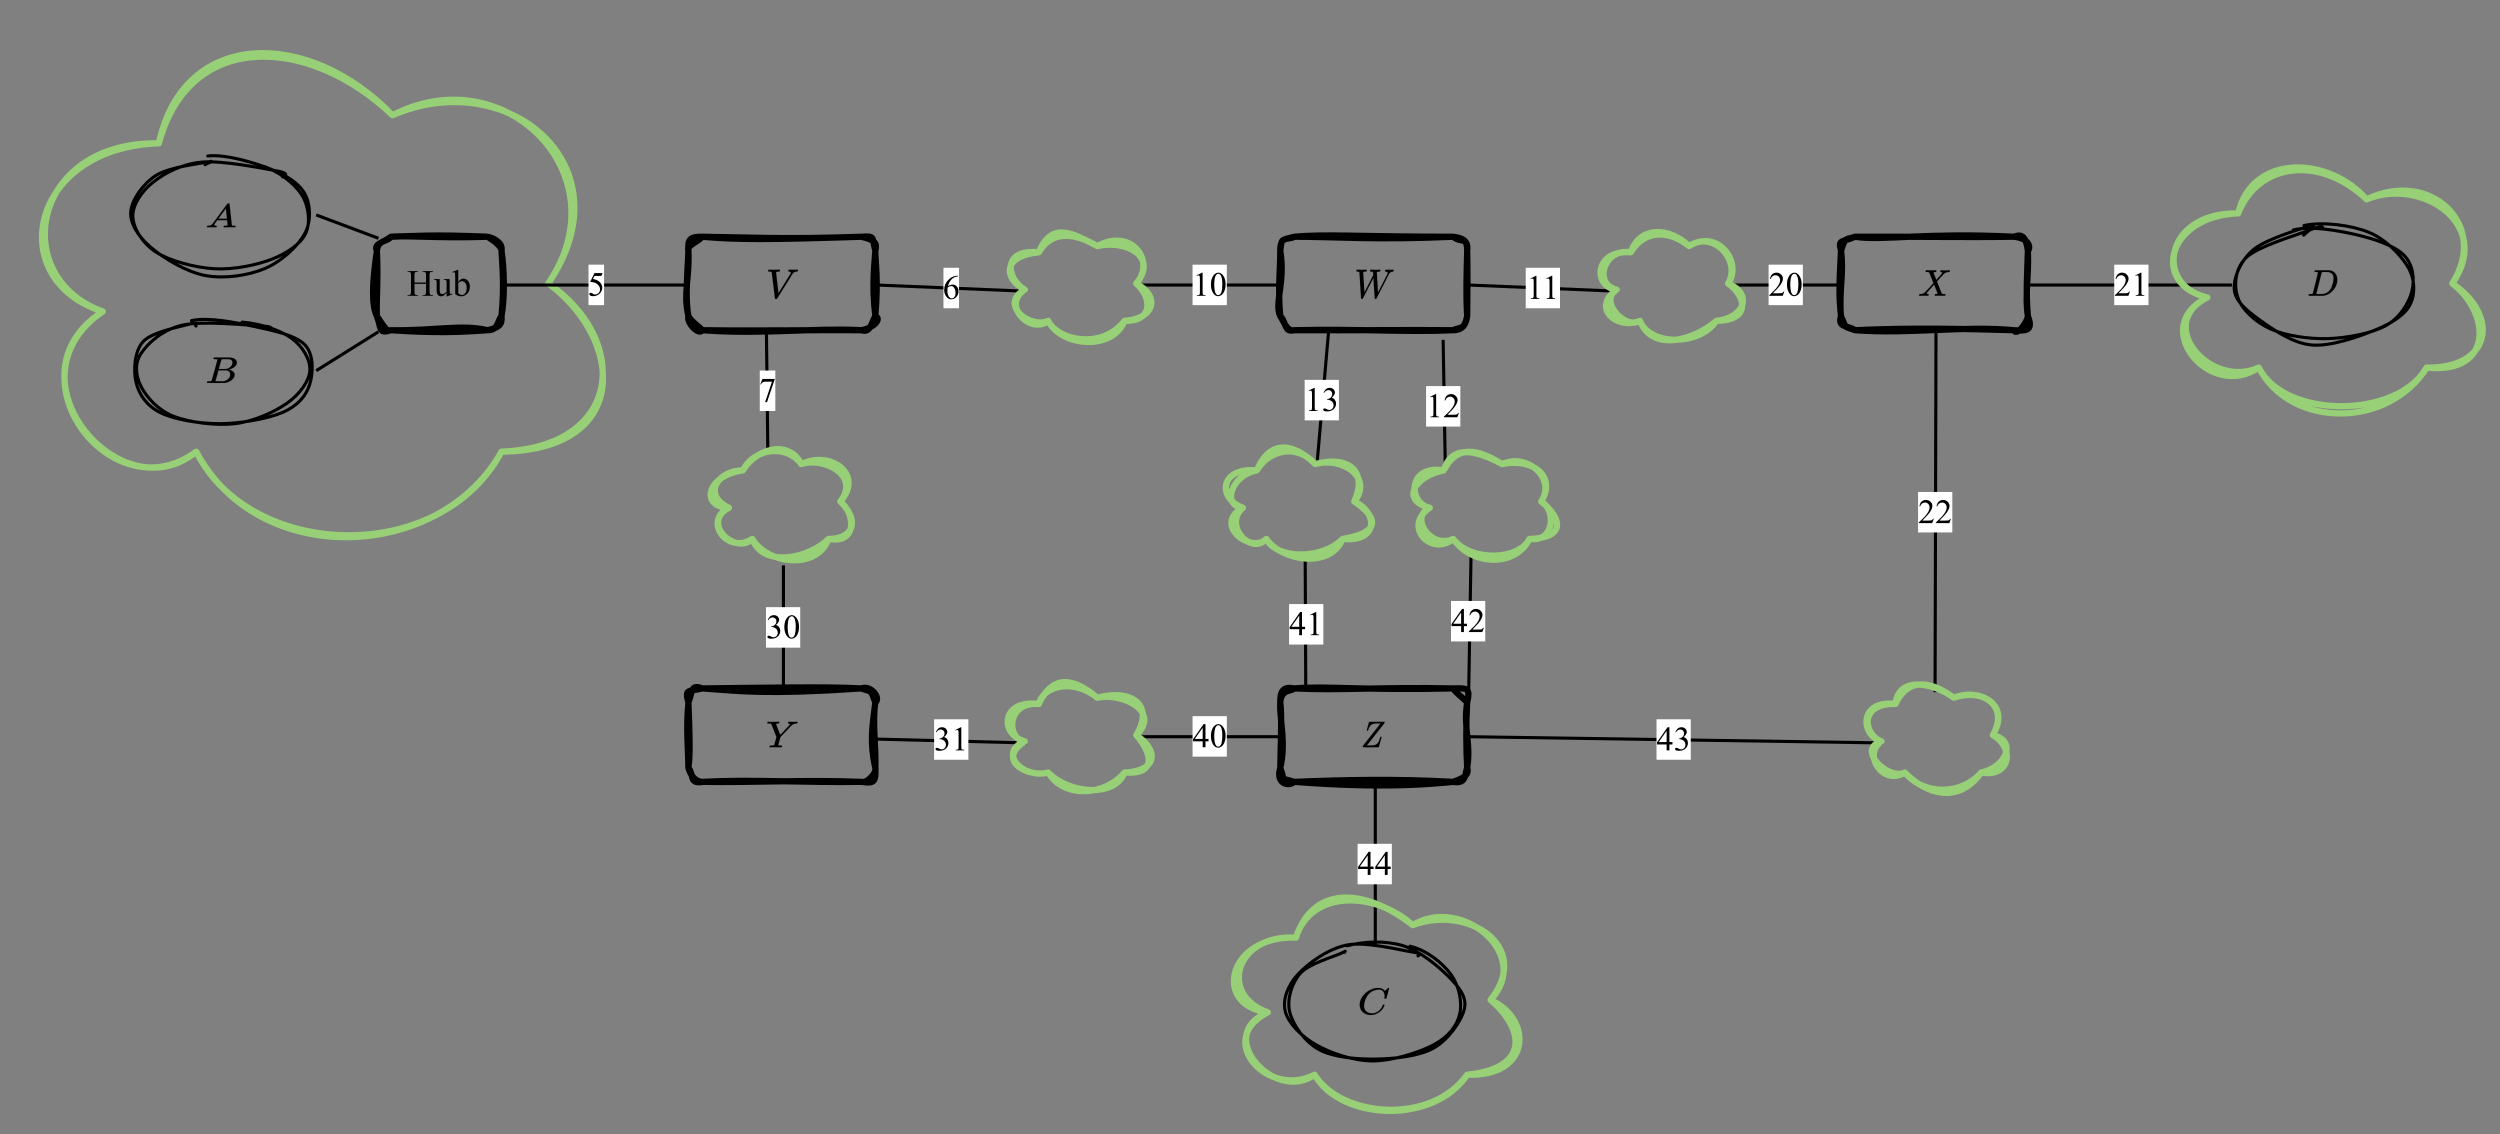 <?xml version="1.0" encoding="UTF-8" standalone="no"?>
<svg 
   width="601.92pt"
   height="273.12pt"
   viewBox="0 0 601.92 273.12"
   version="1.1"
   id="svg277"
   xmlns:xlink="http://www.w3.org/1999/xlink"
   xmlns="http://www.w3.org/2000/svg"
   xmlns:svg="http://www.w3.org/2000/svg" content="%3Cmxfile%20host%3D%22app.diagrams.net%22%20modified%3D%222023-01-18T15%3A05%3A07.907Z%22%20agent%3D%225.0%20(X11%3B%20Linux%20x86_64)%20AppleWebKit%2F537.36%20(KHTML%2C%20like%20Gecko)%20Chrome%2F108.0.0.0%20Safari%2F537.36%22%20version%3D%2220.8.1%22%20etag%3D%22QGOcdHCBpa3kN7myrglK%22%20type%3D%22google%22%3E%3Cdiagram%20id%3D%22sW16sbxJDWm1MhWyTwTw%22%20name%3D%22Page-1%22%3E7Zxbl5s2EIB%2FjR%2FrgyQkwWPWm21OT5rTdNtmt2%2FEKIYGIx8ix3Z%2FfYUR5iLs1W6KZfC%2B7FrDfWY%2BzWgkmKDZcvtzFqyiX3nIkgl0wu0E3U4g9CmUf3PBrhBgFxSCRRaHhagmuI%2F%2FZUroKOk6Dtm3xo6C80TEq6ZwztOUzUVDFmQZ3zR3%2B8KT5lVXwUJd0akE9%2FMgYdpun%2BJQREoKiF9teMfiRaQu7UFabFgGh50LwbcoCPmmdi30doJmGeei%2BLXczliS667US3FDd0e2Hm4sY6kwOYB%2F%2FjjzV7MP%2FH61zdJfPr5fzP%2F8Cbjqsb8HyVo9srpdsSt1IM8j1S0bN%2FIZVrlwnvC1PO3NJooFu18F81y4kQ4gZZFYJrIF8t2%2FMjGPVOMLT8VdsIyT3BP%2BiJfSqtD5wDby7%2B98GaT5LnGSzHjCM7lHytP9FUXGv7JSOIHIp7cOpYctpVGkOm%2FUk7BMsO1RJYGD6qXLMr5kItvJXdQBpTqUtyLV3FSmh46SRTWrA08JA%2BVui8OZK4vIH8oozzKQq9sjlC6qmkpNGV%2BnIctP5NT1njd4JiK%2B4GmQvOd8pYzxDxNip2gL1oI37ca2sXio%2FX7MTzXFqnW7VWfeN3ZlI5WP%2B1BvPNYb1UH7VnmUgVOwNHyTg1w9rJTcxbka96co1JPr5LTNpQr5Opuzk8ouu5ggWzBxck%2FU7UcZSwIRf2%2FeSw9eATqwlZ7ivin%2BnWC4f2b%2FBw69JoeeziHpwBDh3vSNh0whGBiFcCgUwiMU3oySQtARDs%2BMIdUUPmgw1VEDQhMZo0nsook0T3m3%2Fqz5SuUY4JlQ6umnNUwBaXHqYI1Tt4vT3pJWgjXtk6FxOgWkhepTrO5bv7FMml6w7EIBJqYAY88uwORIbP3rSGwdBcrQAOXOkNsfyp5mBwA05b%2BybIFl7Biz7FtlmeppG0D2fMiZQlxzI2DqRATiphfBq3IicqTrOpMT4a5KZR4JPo05ILj40gJCWdGv2QEOLiAMehCGjauU1Ol2rnP1%2B%2FogDHZML5yv339Rt%2B%2F6btNd8sHlCDp%2BYy8idr2ovFGt438Yc8dP0KV1%2FJ5Oc3kx%2BzQ7J2m%2BNPSMC9wY20XvWIH7cczotQfhEBvWvfvLufR6Wjn3YD3nMg6joDV68nw6hjBqXBHHdivi1Nd9yOLaghcmY00fGljebuwq1O5Q29OH2q7NSP%2BiId7Uo60OZxQ1P%2FPuhtpNHfRsscgZ%2Fh5z6tAu19hPHTxXswO12eu7DZif6Pdlo81jPaNw%2FCbgvj8KxLEp4pbn2LGeleqedT1rR2E5612O2KnOPu5g3%2B1v2KDPoQKr9bfGvEut%2BSL8PYLq%2BIOp441iQGE%2BQ2%2B5Ltc1Q3%2B9%2BLt%2Bq2BnHX9PL5wiizM15Sx8lck%2FH%2F9LY5UaswrtsqrPwF8zq6hd4XP14vp5WSUdSySsFtfV6Nl02H0yVD9vGH5pjHtDicf6Sq1Xxmvx2LEdj4legYUDZ%2FzSWPWNWbW8mEl3hWtmFWurnGyzSvWymWt1yeKP586HeHx4HWyQ8bjs1g0Yt%2Ft2GNFnUa6ZcYKa5TH7OTfVEybX6vgYN8Ox%2F0PlMQC9JueO89R7oEMojxHjZWu28e9atna9%2BLvt9WzWy2MEvhrohIEQ0A0Euj5%2B0d%2B3L0jXHPL1Woi2LET1AApAh4H8%2FiLosXcybsfxAjzFrSk9B04Nl%2BH29g48PbYcejYOnbeXUCDUo85ls%2FoC035b7TNW6O1%2F%3C%2Fdiagram%3E%3C%2Fmxfile%3E">
  <rect x="0" y="0" width="601.92" height="273.12" fill="#808080" stroke="none"/>
  <defs
     id="defs39">
    <g
       id="g37">
      <g
         id="glyph-0-0" />
      <g
         id="glyph-0-1">
        <path
           d="M 3.578 -5.469 L 3.266 -4.781 L 1.625 -4.781 L 1.266 -4.047 C 1.973 -3.941 2.535 -3.676 2.953 -3.25 C 3.316 -2.883 3.5 -2.457 3.5 -1.969 C 3.5 -1.676 3.438 -1.406 3.312 -1.156 C 3.195 -0.914 3.051 -0.707 2.875 -0.531 C 2.695 -0.363 2.5 -0.227 2.281 -0.125 C 1.977 0.02 1.66 0.094 1.328 0.094 C 1.004 0.094 0.766 0.039 0.609 -0.062 C 0.461 -0.176 0.391 -0.301 0.391 -0.438 C 0.391 -0.508 0.422 -0.57 0.484 -0.625 C 0.547 -0.688 0.625 -0.719 0.719 -0.719 C 0.789 -0.719 0.852 -0.707 0.906 -0.688 C 0.957 -0.664 1.047 -0.613 1.172 -0.531 C 1.367 -0.383 1.57 -0.312 1.781 -0.312 C 2.094 -0.312 2.367 -0.43 2.609 -0.672 C 2.848 -0.91 2.969 -1.203 2.969 -1.547 C 2.969 -1.867 2.859 -2.172 2.641 -2.453 C 2.43 -2.742 2.141 -2.969 1.766 -3.125 C 1.473 -3.25 1.078 -3.32 0.578 -3.344 L 1.625 -5.469 Z M 3.578 -5.469 "
           id="path3" />
      </g>
      <g
         id="glyph-0-2">
        <path
           d="M 3.703 -5.578 L 3.703 -5.422 C 3.348 -5.391 3.055 -5.32 2.828 -5.219 C 2.609 -5.113 2.391 -4.953 2.172 -4.734 C 1.953 -4.516 1.77 -4.27 1.625 -4 C 1.477 -3.727 1.359 -3.41 1.266 -3.047 C 1.648 -3.316 2.035 -3.453 2.422 -3.453 C 2.797 -3.453 3.117 -3.301 3.391 -3 C 3.672 -2.695 3.812 -2.312 3.812 -1.844 C 3.812 -1.383 3.672 -0.969 3.391 -0.594 C 3.055 -0.133 2.617 0.094 2.078 0.094 C 1.703 0.094 1.383 -0.031 1.125 -0.281 C 0.613 -0.758 0.359 -1.379 0.359 -2.141 C 0.359 -2.629 0.453 -3.094 0.641 -3.531 C 0.836 -3.977 1.117 -4.367 1.484 -4.703 C 1.848 -5.047 2.195 -5.273 2.531 -5.391 C 2.863 -5.516 3.176 -5.578 3.469 -5.578 Z M 1.188 -2.75 C 1.145 -2.395 1.125 -2.102 1.125 -1.875 C 1.125 -1.613 1.172 -1.332 1.266 -1.031 C 1.359 -0.727 1.5 -0.488 1.688 -0.312 C 1.82 -0.188 1.988 -0.125 2.188 -0.125 C 2.414 -0.125 2.625 -0.234 2.812 -0.453 C 3 -0.68 3.094 -1 3.094 -1.406 C 3.094 -1.863 3 -2.258 2.812 -2.594 C 2.633 -2.926 2.375 -3.094 2.031 -3.094 C 1.938 -3.094 1.828 -3.07 1.703 -3.031 C 1.586 -2.988 1.414 -2.895 1.188 -2.75 Z M 1.188 -2.75 "
           id="path6" />
      </g>
      <g
         id="glyph-0-3">
        <path
           d="M 0.969 -4.922 L 2.297 -5.578 L 2.422 -5.578 L 2.422 -0.969 C 2.422 -0.656 2.43 -0.461 2.453 -0.391 C 2.484 -0.316 2.539 -0.258 2.625 -0.219 C 2.707 -0.176 2.875 -0.156 3.125 -0.156 L 3.125 0 L 1.062 0 L 1.062 -0.156 C 1.32 -0.156 1.488 -0.176 1.562 -0.219 C 1.633 -0.258 1.688 -0.312 1.719 -0.375 C 1.75 -0.438 1.766 -0.633 1.766 -0.969 L 1.766 -3.906 C 1.766 -4.301 1.75 -4.555 1.719 -4.672 C 1.707 -4.766 1.676 -4.828 1.625 -4.859 C 1.57 -4.898 1.508 -4.922 1.438 -4.922 C 1.344 -4.922 1.207 -4.879 1.031 -4.797 Z M 0.969 -4.922 "
           id="path9" />
      </g>
      <g
         id="glyph-0-4">
        <path
           d="M 0.422 -4.422 C 0.578 -4.785 0.77 -5.066 1 -5.266 C 1.238 -5.473 1.535 -5.578 1.891 -5.578 C 2.328 -5.578 2.664 -5.43 2.906 -5.141 C 3.082 -4.93 3.172 -4.707 3.172 -4.469 C 3.172 -4.07 2.922 -3.66 2.422 -3.234 C 2.754 -3.098 3.004 -2.906 3.172 -2.656 C 3.348 -2.414 3.438 -2.133 3.438 -1.812 C 3.438 -1.332 3.285 -0.922 2.984 -0.578 C 2.598 -0.129 2.031 0.094 1.281 0.094 C 0.914 0.094 0.664 0.051 0.531 -0.031 C 0.395 -0.125 0.328 -0.223 0.328 -0.328 C 0.328 -0.41 0.359 -0.477 0.422 -0.531 C 0.492 -0.594 0.57 -0.625 0.656 -0.625 C 0.719 -0.625 0.785 -0.613 0.859 -0.594 C 0.91 -0.582 1.016 -0.535 1.172 -0.453 C 1.328 -0.367 1.438 -0.316 1.5 -0.297 C 1.602 -0.266 1.711 -0.25 1.828 -0.25 C 2.098 -0.25 2.332 -0.352 2.531 -0.562 C 2.738 -0.781 2.844 -1.035 2.844 -1.328 C 2.844 -1.535 2.797 -1.742 2.703 -1.953 C 2.629 -2.098 2.551 -2.207 2.469 -2.281 C 2.352 -2.395 2.195 -2.492 2 -2.578 C 1.801 -2.672 1.594 -2.719 1.375 -2.719 L 1.25 -2.719 L 1.25 -2.828 C 1.469 -2.859 1.68 -2.938 1.891 -3.062 C 2.109 -3.188 2.266 -3.336 2.359 -3.516 C 2.453 -3.691 2.5 -3.883 2.5 -4.094 C 2.5 -4.375 2.41 -4.598 2.234 -4.766 C 2.066 -4.941 1.852 -5.031 1.594 -5.031 C 1.176 -5.031 0.828 -4.805 0.547 -4.359 Z M 0.422 -4.422 "
           id="path12" />
      </g>
      <g
         id="glyph-0-5">
        <path
           d="M 3.781 -1.047 L 3.406 0 L 0.172 0 L 0.172 -0.156 C 1.117 -1.02 1.785 -1.723 2.172 -2.266 C 2.566 -2.816 2.766 -3.316 2.766 -3.766 C 2.766 -4.117 2.656 -4.406 2.438 -4.625 C 2.227 -4.844 1.977 -4.953 1.688 -4.953 C 1.414 -4.953 1.172 -4.875 0.953 -4.719 C 0.742 -4.562 0.586 -4.332 0.484 -4.031 L 0.328 -4.031 C 0.398 -4.531 0.57 -4.91 0.844 -5.172 C 1.125 -5.441 1.473 -5.578 1.891 -5.578 C 2.336 -5.578 2.707 -5.43 3 -5.141 C 3.301 -4.859 3.453 -4.523 3.453 -4.141 C 3.453 -3.859 3.383 -3.582 3.25 -3.312 C 3.051 -2.875 2.727 -2.41 2.281 -1.922 C 1.613 -1.191 1.195 -0.754 1.031 -0.609 L 2.469 -0.609 C 2.75 -0.609 2.945 -0.617 3.062 -0.641 C 3.188 -0.66 3.297 -0.703 3.391 -0.766 C 3.484 -0.836 3.566 -0.93 3.641 -1.047 Z M 3.781 -1.047 "
           id="path15" />
      </g>
      <g
         id="glyph-0-6">
        <path
           d="M 0.297 -2.703 C 0.297 -3.328 0.391 -3.863 0.578 -4.312 C 0.766 -4.758 1.016 -5.094 1.328 -5.312 C 1.566 -5.488 1.816 -5.578 2.078 -5.578 C 2.492 -5.578 2.867 -5.363 3.203 -4.938 C 3.617 -4.406 3.828 -3.688 3.828 -2.781 C 3.828 -2.145 3.734 -1.602 3.547 -1.156 C 3.367 -0.719 3.141 -0.398 2.859 -0.203 C 2.578 -0.004 2.301 0.094 2.031 0.094 C 1.508 0.094 1.078 -0.211 0.734 -0.828 C 0.441 -1.348 0.297 -1.973 0.297 -2.703 Z M 1.094 -2.594 C 1.094 -1.844 1.18 -1.227 1.359 -0.75 C 1.516 -0.352 1.742 -0.156 2.047 -0.156 C 2.191 -0.156 2.344 -0.219 2.5 -0.344 C 2.656 -0.477 2.773 -0.695 2.859 -1 C 2.984 -1.469 3.047 -2.117 3.047 -2.953 C 3.047 -3.578 2.977 -4.098 2.844 -4.516 C 2.75 -4.828 2.625 -5.047 2.469 -5.172 C 2.363 -5.266 2.234 -5.312 2.078 -5.312 C 1.891 -5.312 1.727 -5.227 1.594 -5.062 C 1.395 -4.844 1.258 -4.492 1.188 -4.016 C 1.125 -3.535 1.094 -3.062 1.094 -2.594 Z M 1.094 -2.594 "
           id="path18" />
      </g>
      <g
         id="glyph-0-7">
        <path
           d="M 3.844 -2.016 L 3.844 -1.438 L 3.109 -1.438 L 3.109 0 L 2.438 0 L 2.438 -1.438 L 0.125 -1.438 L 0.125 -1.953 L 2.656 -5.578 L 3.109 -5.578 L 3.109 -2.016 Z M 2.438 -2.016 L 2.438 -4.719 L 0.531 -2.016 Z M 2.438 -2.016 "
           id="path21" />
      </g>
      <g
         id="glyph-0-8">
        <path
           d="M 0.828 -5.469 L 3.766 -5.469 L 3.766 -5.312 L 1.938 0.109 L 1.484 0.109 L 3.125 -4.812 L 1.609 -4.812 C 1.305 -4.812 1.094 -4.773 0.969 -4.703 C 0.738 -4.578 0.555 -4.383 0.422 -4.125 L 0.312 -4.172 Z M 0.828 -5.469 "
           id="path24" />
      </g>
      <g
         id="glyph-1-0" />
      <g
         id="glyph-1-1">
        <path
           d="M 1.844 -3.188 L 4.625 -3.188 L 4.625 -4.906 C 4.625 -5.207 4.602 -5.406 4.562 -5.5 C 4.531 -5.57 4.469 -5.633 4.375 -5.688 C 4.25 -5.758 4.117 -5.797 3.984 -5.797 L 3.766 -5.797 L 3.766 -5.953 L 6.312 -5.953 L 6.312 -5.797 L 6.109 -5.797 C 5.961 -5.797 5.828 -5.766 5.703 -5.703 C 5.609 -5.648 5.547 -5.578 5.516 -5.484 C 5.484 -5.391 5.469 -5.195 5.469 -4.906 L 5.469 -1.062 C 5.469 -0.758 5.484 -0.555 5.516 -0.453 C 5.547 -0.379 5.609 -0.316 5.703 -0.266 C 5.828 -0.191 5.961 -0.156 6.109 -0.156 L 6.312 -0.156 L 6.312 0 L 3.766 0 L 3.766 -0.156 L 3.984 -0.156 C 4.223 -0.156 4.398 -0.227 4.516 -0.375 C 4.586 -0.469 4.625 -0.695 4.625 -1.062 L 4.625 -2.875 L 1.844 -2.875 L 1.844 -1.062 C 1.844 -0.758 1.863 -0.555 1.906 -0.453 C 1.938 -0.379 2 -0.316 2.094 -0.266 C 2.219 -0.191 2.348 -0.156 2.484 -0.156 L 2.703 -0.156 L 2.703 0 L 0.156 0 L 0.156 -0.156 L 0.359 -0.156 C 0.609 -0.156 0.789 -0.227 0.906 -0.375 C 0.969 -0.469 1 -0.695 1 -1.062 L 1 -4.906 C 1 -5.207 0.984 -5.406 0.953 -5.5 C 0.922 -5.57 0.859 -5.633 0.766 -5.688 C 0.641 -5.758 0.504 -5.797 0.359 -5.797 L 0.156 -5.797 L 0.156 -5.953 L 2.703 -5.953 L 2.703 -5.797 L 2.484 -5.797 C 2.348 -5.797 2.219 -5.766 2.094 -5.703 C 2 -5.648 1.93 -5.578 1.891 -5.484 C 1.859 -5.391 1.844 -5.195 1.844 -4.906 Z M 1.844 -3.188 "
           id="path28" />
      </g>
      <g
         id="glyph-1-2">
        <path
           d="M 3.812 -4.031 L 3.812 -1.594 C 3.812 -1.125 3.82 -0.836 3.844 -0.734 C 3.863 -0.629 3.895 -0.555 3.938 -0.516 C 3.988 -0.473 4.051 -0.453 4.125 -0.453 C 4.207 -0.453 4.305 -0.477 4.422 -0.531 L 4.484 -0.375 L 3.281 0.125 L 3.078 0.125 L 3.078 -0.734 C 2.734 -0.359 2.469 -0.117 2.281 -0.016 C 2.102 0.078 1.914 0.125 1.719 0.125 C 1.488 0.125 1.289 0.062 1.125 -0.062 C 0.969 -0.195 0.852 -0.367 0.781 -0.578 C 0.719 -0.785 0.688 -1.078 0.688 -1.453 L 0.688 -3.25 C 0.688 -3.438 0.664 -3.566 0.625 -3.641 C 0.582 -3.711 0.52 -3.77 0.438 -3.812 C 0.363 -3.852 0.223 -3.867 0.016 -3.859 L 0.016 -4.031 L 1.422 -4.031 L 1.422 -1.328 C 1.422 -0.953 1.484 -0.707 1.609 -0.594 C 1.742 -0.477 1.906 -0.422 2.094 -0.422 C 2.219 -0.422 2.359 -0.457 2.516 -0.531 C 2.672 -0.613 2.859 -0.766 3.078 -0.984 L 3.078 -3.266 C 3.078 -3.492 3.035 -3.648 2.953 -3.734 C 2.867 -3.816 2.695 -3.859 2.438 -3.859 L 2.438 -4.031 Z M 3.812 -4.031 "
           id="path31" />
      </g>
      <g
         id="glyph-1-3">
        <path
           d="M 1.391 -3.328 C 1.773 -3.867 2.191 -4.141 2.641 -4.141 C 3.055 -4.141 3.414 -3.961 3.719 -3.609 C 4.031 -3.254 4.188 -2.773 4.188 -2.172 C 4.188 -1.453 3.945 -0.875 3.469 -0.438 C 3.062 -0.062 2.609 0.125 2.109 0.125 C 1.879 0.125 1.641 0.082 1.391 0 C 1.148 -0.082 0.906 -0.211 0.656 -0.391 L 0.656 -4.562 C 0.656 -5.02 0.645 -5.301 0.625 -5.406 C 0.602 -5.508 0.566 -5.578 0.516 -5.609 C 0.473 -5.648 0.414 -5.672 0.344 -5.672 C 0.258 -5.672 0.16 -5.648 0.047 -5.609 L -0.016 -5.75 L 1.188 -6.25 L 1.391 -6.25 Z M 1.391 -3.047 L 1.391 -0.641 C 1.535 -0.492 1.688 -0.383 1.844 -0.312 C 2.008 -0.238 2.176 -0.203 2.344 -0.203 C 2.602 -0.203 2.848 -0.348 3.078 -0.641 C 3.305 -0.93 3.422 -1.359 3.422 -1.922 C 3.422 -2.43 3.305 -2.82 3.078 -3.094 C 2.848 -3.375 2.586 -3.516 2.297 -3.516 C 2.141 -3.516 1.984 -3.477 1.828 -3.406 C 1.711 -3.344 1.566 -3.223 1.391 -3.047 Z M 1.391 -3.047 "
           id="path34" />
      </g>
    </g>
  </defs>
  <path
     fill="none"
     stroke-width="2"
     stroke-linecap="round"
     stroke-linejoin="round"
     stroke="rgb(59.219%, 81.569%, 46.669%)"
     stroke-opacity="1"
     stroke-miterlimit="10"
     d="M 51 45.998 C 9.092 47.478 1.152 89.98 32.998 100 M 51 45.998 C 9.692 45.378 2.85 89.219 32.998 100 M 32.998 100 C 2.022 120.91 36.218 164.98 63 144.998 M 32.998 100 C 1.058 120.639 38.579 165.22 63 144.998 M 63 144.998 C 80.278 179.773 141.371 181.81 160.999 144.998 M 63 144.998 C 83.238 183.04 141.408 180.132 160.999 144.998 M 160.999 144.998 C 200.14 143.44 202.37 108.972 176 91.001 M 160.999 144.998 C 203.1 144.508 200.208 108.852 176 91.001 M 176 91.001 C 201.86 53.111 162.979 20.941 126 37 M 176 91.001 C 199.791 56.279 162.171 18.19 126 37 M 126 37 C 99.698 11.771 60.968 9.191 51 45.998 M 126 37 C 99.359 9.29 58.972 8.847 51 45.998 M 51 45.998 L 51 45.998 M 51 45.998 L 51 45.998 "
     transform="matrix(0.75, 0, 0, 0.75, 0, 0)"
     id="path41" />
  <path
     fill="none"
     stroke-width="1"
     stroke-linecap="butt"
     stroke-linejoin="miter"
     stroke="rgb(0%, 0%, 0%)"
     stroke-opacity="1"
     stroke-miterlimit="10"
     d="M 101 68.503 L 120.998 76.001 "
     transform="matrix(0.75, 0, 0, 0.75, 0.375, 0.375)"
     id="path43" />
  <path
     fill="none"
     stroke-width="1"
     stroke-linecap="round"
     stroke-linejoin="round"
     stroke="rgb(0%, 0%, 0%)"
     stroke-opacity="1"
     stroke-miterlimit="10"
     d="M 83.509 52.72 C 88.662 54.21 93.909 58.28 96.269 61.89 C 98.63 65.501 99.239 70.899 97.65 74.37 C 96.061 77.84 91.642 80.82 86.729 82.722 C 81.821 84.619 74.38 86.151 68.2 85.77 C 62.01 85.4 53.96 83.227 49.62 80.461 C 45.269 77.678 42.33 72.869 42.148 69.138 C 41.971 65.408 44.868 61.01 48.562 58.071 C 52.251 55.138 57.628 52.152 64.298 51.542 C 70.962 50.928 84.217 53.611 88.553 54.398 C 92.872 55.19 90.741 56.211 90.251 56.3 M 66.2 49.578 C 71.79 48.922 80.992 51.667 86.182 53.7 C 91.371 55.721 95.498 58.29 97.369 61.739 C 99.229 65.199 99.489 70.451 97.369 74.443 C 95.238 78.429 89.939 83.41 84.629 85.671 C 79.32 87.933 71.608 89.089 65.501 87.969 C 59.389 86.849 51.98 82.363 47.968 78.95 C 43.972 75.542 41.2 71.358 41.471 67.507 C 41.752 63.652 45.41 58.478 49.609 55.789 C 53.809 53.111 64.048 51.98 66.679 51.412 C 69.3 50.839 65.501 52.079 65.35 52.381 "
     transform="matrix(0.75, 0, 0, 0.75, 0.375, 0.375)"
     id="path45" />
  <path
     fill-rule="nonzero"
     fill="rgb(0%, 0%, 0%)"
     fill-opacity="1"
     stroke-width="12.005"
     stroke-linecap="butt"
     stroke-linejoin="miter"
     stroke="rgb(0%, 0%, 0%)"
     stroke-opacity="0.114"
     stroke-miterlimit="4"
     d="M 208.001 74.036 C 208.001 58.17 223.242 48.837 254.114 46.037 C 265.837 46.037 272.09 42.303 272.09 34.837 C 272.09 34.37 271.308 30.17 270.136 21.77 C 268.182 12.437 265.837 6.837 263.883 4.037 C 261.929 1.237 257.631 -0.163 250.987 -0.163 C 249.815 -0.163 245.516 -0.163 238.873 -0.163 C 232.23 -0.163 220.897 0.304 204.875 0.77 C 188.852 1.704 167.75 2.17 141.176 2.17 C 93.5 2.17 63.41 1.237 50.123 -0.163 L 41.916 -0.163 C 37.227 4.504 34.882 8.237 34.882 11.037 C 36.445 28.77 40.744 40.437 48.169 46.037 L 61.846 46.037 C 108.741 47.903 142.739 64.703 163.842 95.969 C 168.141 100.169 228.322 201.435 345.167 401.166 C 461.622 600.431 521.021 701.23 522.975 704.03 C 527.665 711.963 535.481 716.163 546.813 716.163 L 571.824 716.163 C 576.122 710.096 578.076 706.83 578.076 705.896 L 605.822 382.966 C 624.58 167.835 634.741 59.103 635.913 56.77 C 639.43 49.77 660.923 46.037 701.174 46.037 C 717.587 46.037 726.185 42.77 726.185 35.77 C 726.185 34.837 725.012 30.17 723.058 21.77 C 721.104 11.97 719.151 5.904 717.978 4.037 C 716.806 2.17 712.116 0.77 703.91 -0.163 C 701.956 -0.163 697.266 -0.163 689.842 -0.163 C 682.807 -0.163 669.521 0.304 651.154 0.77 C 632.396 1.704 608.167 2.17 578.076 2.17 C 515.16 2.17 474.518 1.237 454.978 -0.163 L 442.864 -0.163 C 438.956 4.037 437.002 6.837 437.002 9.17 C 437.002 11.037 437.784 17.104 438.956 26.903 C 441.692 35.77 443.646 40.903 444.818 42.77 L 449.117 46.037 L 469.047 46.037 C 504.999 47.903 526.492 53.503 533.136 62.836 L 521.021 213.101 L 283.032 213.101 L 249.033 154.769 C 221.678 109.036 208.001 81.97 208.001 74.036 Z M 515.941 259.768 C 515.941 267.234 512.033 319.5 503.827 416.099 C 496.011 512.698 491.322 561.231 490.149 562.164 L 463.185 519.232 C 452.243 501.032 431.14 465.565 399.877 411.899 L 309.996 259.768 L 413.164 258.834 C 481.552 258.834 515.941 259.301 515.941 259.768 Z M 515.941 259.768 "
     transform="matrix(0.01, 0, 0, -0.008, 49.479, 54.725)"
     id="path47" />
  <path
     fill="none"
     stroke-width="1"
     stroke-linecap="butt"
     stroke-linejoin="miter"
     stroke="rgb(0%, 0%, 0%)"
     stroke-opacity="1"
     stroke-miterlimit="10"
     d="M 101 118.503 L 120.998 106.003 "
     transform="matrix(0.75, 0, 0, 0.75, 0.375, 0.375)"
     id="path49" />
  <path
     fill="none"
     stroke-width="1"
     stroke-linecap="round"
     stroke-linejoin="round"
     stroke="rgb(0%, 0%, 0%)"
     stroke-opacity="1"
     stroke-miterlimit="10"
     d="M 77.241 102.908 C 83.071 103.371 89.418 105.461 93.039 108.05 C 96.66 110.64 99.198 114.959 98.968 118.43 C 98.75 121.91 95.727 126.053 91.7 128.897 C 87.682 131.748 80.919 134.822 74.839 135.52 C 68.747 136.229 60.192 135.098 55.19 133.128 C 50.188 131.148 46.582 127.043 44.842 123.682 C 43.112 120.321 42.58 116.272 44.769 112.979 C 46.962 109.681 51.579 105.372 57.962 103.892 C 64.339 102.413 78.319 103.861 83.04 104.101 C 87.75 104.33 86.63 105.179 86.239 105.289 M 60.968 102.428 C 66.471 101.24 75.12 103.022 81.19 104.32 C 87.26 105.622 94.44 107.102 97.39 110.207 C 100.349 113.329 100.068 119.388 98.89 122.999 C 97.707 126.61 95.107 129.778 90.298 131.862 C 85.499 133.952 76.61 135.489 70.071 135.51 C 63.521 135.53 55.508 134.202 51.032 131.993 C 46.551 129.788 44.117 126.099 43.19 122.291 C 42.263 118.482 42.601 112.26 45.472 109.129 C 48.338 106.003 57.602 104.34 60.421 103.522 C 63.25 102.699 61.979 104.142 62.432 104.2 "
     transform="matrix(0.75, 0, 0, 0.75, 0.375, 0.375)"
     id="path51" />
  <path
     fill-rule="nonzero"
     fill="rgb(0%, 0%, 0%)"
     fill-opacity="1"
     stroke-width="12.15"
     stroke-linecap="butt"
     stroke-linejoin="miter"
     stroke="rgb(0%, 0%, 0%)"
     stroke-opacity="0.118"
     stroke-miterlimit="4"
     d="M 231.055 637.107 C 212.862 637.107 202.184 637.552 199.02 637.997 C 195.856 638.886 193.879 642.445 193.879 649.118 C 193.879 666.912 197.834 678.033 204.953 682.036 C 205.744 682.481 248.852 682.926 335.07 682.926 C 507.505 682.926 598.864 682.481 607.96 681.147 C 649.883 674.474 685.082 659.349 713.162 636.217 C 740.846 612.64 755.479 581.946 755.875 544.134 C 755.875 501.429 736.496 463.172 698.133 428.919 C 659.374 395.111 615.079 371.979 564.852 359.968 L 554.964 356.854 C 597.678 351.071 632.481 335.501 660.165 311.035 C 687.455 286.123 701.297 255.874 702.088 218.952 C 702.088 170.463 677.963 123.31 630.108 77.935 C 581.858 32.561 522.929 7.205 452.927 0.977 C 448.181 0.532 378.179 0.087 242.129 0.087 C 108.848 0.087 40.823 0.532 38.845 1.867 C 36.472 4.091 34.89 6.76 34.89 9.874 C 34.89 14.767 35.681 19.216 36.868 24.109 C 40.427 36.565 43.591 43.682 47.151 45.017 C 49.524 45.462 54.665 45.906 62.179 45.906 L 68.112 45.906 C 85.909 45.906 106.079 46.796 127.831 49.02 C 137.323 50.8 143.651 54.803 146.815 61.031 C 149.188 63.7 172.918 156.228 219.19 339.06 C 265.068 521.447 288.006 617.979 288.006 628.21 C 288.006 632.658 269.022 635.772 231.055 637.107 Z M 649.092 544.134 C 649.092 564.152 643.95 582.836 634.063 600.185 C 624.176 617.534 607.565 628.655 585.022 633.993 C 580.276 635.328 549.823 636.217 492.872 637.107 C 479.82 637.107 465.583 637.107 450.949 637.107 C 436.316 637.107 424.847 636.662 416.146 636.217 L 403.095 636.217 C 392.812 635.328 386.484 632.214 384.111 625.986 C 382.529 623.317 371.851 583.281 352.076 505.877 C 352.076 504.098 351.681 501.874 350.89 500.094 L 320.041 374.203 L 401.117 374.203 C 454.904 374.203 486.148 374.648 494.058 375.982 C 534.003 382.655 569.597 401.783 600.841 433.812 C 632.481 465.841 648.301 502.763 649.092 544.134 Z M 594.909 229.183 C 594.909 258.543 587.395 282.565 571.97 302.138 C 556.546 321.266 536.772 332.832 511.855 335.946 C 507.901 336.836 480.216 336.836 429.197 336.836 C 350.494 336.836 310.549 336.836 310.154 335.946 C 310.154 334.612 304.221 310.145 293.148 262.991 C 281.678 215.838 269.813 168.684 257.949 121.975 L 240.151 52.134 C 240.151 49.465 244.106 48.131 252.016 48.131 C 259.926 48.131 286.82 47.241 333.092 45.906 C 392.416 45.906 424.451 46.351 429.197 46.796 C 470.329 51.689 508.296 70.818 543.099 105.071 C 577.507 138.879 594.909 180.25 594.909 229.183 Z M 594.909 229.183 "
     transform="matrix(0.01, 0, 0, -0.009, 49.48, 92.212)"
     id="path53" />
  <path
     fill="none"
     stroke-width="1"
     stroke-linecap="butt"
     stroke-linejoin="miter"
     stroke="rgb(0%, 0%, 0%)"
     stroke-opacity="1"
     stroke-miterlimit="10"
     d="M 160.999 91.002 L 220.998 91.002 "
     transform="matrix(0.75, 0, 0, 0.75, 0.375, 0.375)"
     id="path55" />
  <path
     fill-rule="nonzero"
     fill="rgb(100%, 100%, 100%)"
     fill-opacity="1"
     d="M 141.691 63.723 L 145.441 63.723 L 145.441 73.469 L 141.691 73.469 Z M 141.691 63.723 "
     id="path57" />
  <g
     fill="#000000"
     fill-opacity="1"
     id="g61">
    <use
       xlink:href="#glyph-0-1"
       x="141.504"
       y="71.22"
       id="use59" />
  </g>
  <path
     fill="none"
     stroke-width="2"
     stroke-linecap="round"
     stroke-linejoin="round"
     stroke="rgb(0%, 0%, 0%)"
     stroke-opacity="1"
     stroke-miterlimit="10"
     d="M 125.5 76 C 131.377 75.849 138.672 75.198 156.502 76 M 125.5 76 C 132.091 75.521 140.621 76.547 156.502 76 M 156.502 76 C 158.977 77.522 160.921 79.147 160.999 80.502 M 156.502 76 C 158.222 76.318 161.541 77.829 160.999 80.502 M 160.999 80.502 C 161.89 86.39 162.109 95.571 160.999 101.5 M 160.999 80.502 C 161.171 84.801 161.979 91.079 160.999 101.5 M 160.999 101.5 C 159.728 102.819 159.967 106.133 156.502 106.002 M 160.999 101.5 C 161.333 104.418 159.967 105.2 156.502 106.002 M 156.502 106.002 C 148.108 104.012 139.881 106.252 125.5 106.002 M 156.502 106.002 C 147.738 106.648 139.652 106.961 125.5 106.002 M 125.5 106.002 C 123.989 106.659 122.89 104.101 120.998 101.5 M 125.5 106.002 C 121.399 107.341 122.452 105.33 120.998 101.5 M 120.998 101.5 C 119.211 97.942 119.471 90.861 120.998 80.502 M 120.998 101.5 C 120.758 96.389 121.451 91.251 120.998 80.502 M 120.998 80.502 C 121.379 76.719 124.249 77.871 125.5 76 M 120.998 80.502 C 119.862 78.22 123.009 77.928 125.5 76 "
     transform="matrix(0.75, 0, 0, 0.75, 0, 0)"
     id="path63" />
  <g
     fill="#000000"
     fill-opacity="1"
     id="g71">
    <use
       xlink:href="#glyph-1-1"
       x="97.952"
       y="71.22"
       id="use65" />
    <use
       xlink:href="#glyph-1-2"
       x="104.448"
       y="71.22"
       id="use67" />
    <use
       xlink:href="#glyph-1-3"
       x="108.946"
       y="71.22"
       id="use69" />
  </g>
  <path
     fill="none"
     stroke-width="1"
     stroke-linecap="butt"
     stroke-linejoin="miter"
     stroke="rgb(0%, 0%, 0%)"
     stroke-opacity="1"
     stroke-miterlimit="10"
     d="M 281.002 91.002 L 329.001 93.002 "
     transform="matrix(0.75, 0, 0, 0.75, 0.375, 0.375)"
     id="path73" />
  <path
     fill-rule="nonzero"
     fill="rgb(100%, 100%, 100%)"
     fill-opacity="1"
     d="M 227.156 64.473 L 230.902 64.473 L 230.902 74.219 L 227.156 74.219 Z M 227.156 64.473 "
     id="path75" />
  <g
     fill="#000000"
     fill-opacity="1"
     id="g79">
    <use
       xlink:href="#glyph-0-2"
       x="226.968"
       y="71.97"
       id="use77" />
  </g>
  <path
     fill="none"
     stroke-width="2"
     stroke-linecap="round"
     stroke-linejoin="round"
     stroke="rgb(0%, 0%, 0%)"
     stroke-opacity="1"
     stroke-miterlimit="10"
     d="M 225.5 76 C 236.041 77.001 247.879 76.949 276.5 76 M 225.5 76 C 239.261 76.177 252.099 76.87 276.5 76 M 276.5 76 C 281.091 77.11 281.56 78.032 281.002 80.502 M 276.5 76 C 281.111 75.698 279.83 76.131 281.002 80.502 M 281.002 80.502 C 280.841 84.051 279.741 91.059 281.002 101.5 M 281.002 80.502 C 280.971 84.191 282.029 88.99 281.002 101.5 M 281.002 101.5 C 279.522 104.022 279.429 106.971 276.5 106.002 M 281.002 101.5 C 283.17 102.308 280.481 105.33 276.5 106.002 M 276.5 106.002 C 261.359 105.169 245.138 107.472 225.5 106.002 M 276.5 106.002 C 260.54 105.888 244.747 106.258 225.5 106.002 M 225.5 106.002 C 224.328 107.79 220.362 103.689 220.998 101.5 M 225.5 106.002 C 224.598 104.992 222.03 103.319 220.998 101.5 M 220.998 101.5 C 219.221 93.82 221.42 89.74 220.998 80.502 M 220.998 101.5 C 220.112 96.691 220.451 91.012 220.998 80.502 M 220.998 80.502 C 220.691 76.709 221.602 75.948 225.5 76 M 220.998 80.502 C 220.3 78.903 223.749 77.85 225.5 76 "
     transform="matrix(0.75, 0, 0, 0.75, 0, 0)"
     id="path81" />
  <path
     fill-rule="nonzero"
     fill="rgb(0%, 0%, 0%)"
     fill-opacity="1"
     stroke-width="12.316"
     stroke-linecap="butt"
     stroke-linejoin="miter"
     stroke="rgb(0%, 0%, 0%)"
     stroke-opacity="0.122"
     stroke-miterlimit="4"
     d="M 52.143 647.925 C 52.143 662.619 56.152 674.455 64.972 683.027 L 76.198 683.027 C 103.862 680.986 139.142 680.17 180.838 680.17 C 259.818 680.17 305.924 680.986 319.956 683.027 L 329.979 683.027 C 333.988 678.945 335.993 676.088 335.993 674.047 C 335.993 672.006 335.191 665.884 333.988 656.088 C 330.781 645.884 327.574 639.762 325.168 636.905 L 303.919 636.905 C 289.486 635.681 279.463 634.864 273.851 634.864 C 254.607 631.599 244.183 626.701 242.178 620.171 C 242.178 618.538 251.8 534.866 271.044 369.155 C 290.288 203.036 300.311 119.364 301.113 118.139 L 374.08 234.872 C 422.591 312.83 471.503 391.604 520.014 471.194 C 568.525 550.376 593.783 591.192 594.986 594.049 C 597.792 598.538 598.995 603.844 598.995 609.15 C 598.995 625.069 584.161 634.456 554.894 636.905 C 542.866 636.905 536.853 640.578 536.853 647.925 C 536.853 648.742 537.654 652.823 538.857 660.986 C 540.862 670.374 542.866 676.496 544.871 678.945 C 546.876 681.802 551.286 683.027 558.101 683.027 C 559.304 683.027 563.313 683.027 570.129 683.027 C 576.543 683.027 588.17 682.618 603.806 681.802 C 619.843 681.394 641.492 680.986 667.953 680.986 C 714.058 680.986 742.924 681.802 754.952 683.027 L 762.168 683.027 C 766.578 678.537 768.984 674.863 768.984 672.006 C 768.984 660.578 766.177 649.966 760.164 640.17 C 758.159 638.129 752.145 636.905 742.924 636.905 C 734.505 636.497 726.487 635.681 718.869 634.864 C 711.653 634.456 704.837 632.823 698.021 629.966 C 691.206 627.517 685.994 625.069 681.985 623.028 C 677.976 620.987 673.966 618.13 669.957 614.865 C 665.948 611.599 662.741 609.15 659.934 607.926 C 657.529 606.702 654.722 603.844 651.916 598.947 C 649.51 594.457 647.105 592.008 645.1 592.008 L 451.858 281.81 C 331.984 87.936 269.841 -11.246 265.832 -16.144 C 263.828 -17.368 261.823 -19.001 259.017 -21.042 L 240.975 -21.858 L 234.16 -21.858 C 222.132 -21.858 216.118 -19.817 216.118 -14.919 C 214.114 -10.838 200.884 95.691 176.829 305.075 C 151.571 516.907 138.741 623.844 137.94 625.885 C 134.732 633.232 113.884 636.905 76.198 636.905 L 58.959 636.905 C 54.148 640.17 52.143 643.844 52.143 647.925 Z M 52.143 647.925 "
     transform="matrix(0.01, 0, 0, -0.01, 184.426, 71.76)"
     id="path83" />
  <path
     fill="none"
     stroke-width="1"
     stroke-linecap="butt"
     stroke-linejoin="miter"
     stroke="rgb(0%, 0%, 0%)"
     stroke-opacity="1"
     stroke-miterlimit="10"
     d="M 470.998 91.002 L 519.002 93.002 "
     transform="matrix(0.75, 0, 0, 0.75, 0.375, 0.375)"
     id="path85" />
  <path
     fill-rule="nonzero"
     fill="rgb(100%, 100%, 100%)"
     fill-opacity="1"
     d="M 367.348 64.473 L 375.594 64.473 L 375.594 74.219 L 367.348 74.219 Z M 367.348 64.473 "
     id="path87" />
  <g
     fill="#000000"
     fill-opacity="1"
     id="g91">
    <use
       xlink:href="#glyph-0-3"
       x="367.5"
       y="71.97"
       id="use89" />
  </g>
  <g
     fill="#000000"
     fill-opacity="1"
     id="g95">
    <use
       xlink:href="#glyph-0-3"
       x="371.317"
       y="71.97"
       id="use93" />
  </g>
  <path
     fill="none"
     stroke-width="1"
     stroke-linecap="butt"
     stroke-linejoin="miter"
     stroke="rgb(0%, 0%, 0%)"
     stroke-opacity="1"
     stroke-miterlimit="10"
     d="M 426 106.003 L 422.248 149 "
     transform="matrix(0.75, 0, 0, 0.75, 0.375, 0.375)"
     id="path97" />
  <path
     fill-rule="nonzero"
     fill="rgb(100%, 100%, 100%)"
     fill-opacity="1"
     d="M 314.121 91.461 L 322.367 91.461 L 322.367 101.207 L 314.121 101.207 Z M 314.121 91.461 "
     id="path99" />
  <g
     fill="#000000"
     fill-opacity="1"
     id="g105">
    <use
       xlink:href="#glyph-0-3"
       x="314.12"
       y="98.959"
       id="use101" />
    <use
       xlink:href="#glyph-0-4"
       x="318.243"
       y="98.959"
       id="use103" />
  </g>
  <path
     fill="none"
     stroke-width="2"
     stroke-linecap="round"
     stroke-linejoin="round"
     stroke="rgb(0%, 0%, 0%)"
     stroke-opacity="1"
     stroke-miterlimit="10"
     d="M 415.501 76 C 425.479 75.068 435.9 76 466.501 76 M 415.501 76 C 429.152 75.99 441.381 77.131 466.501 76 M 466.501 76 C 468.658 76.339 471.529 76.719 470.998 80.502 M 466.501 76 C 469.179 78.23 470.961 75.719 470.998 80.502 M 470.998 80.502 C 471.138 87.099 471.102 93.398 470.998 101.5 M 470.998 80.502 C 470.789 88.188 470.591 95.008 470.998 101.5 M 470.998 101.5 C 470.398 106.06 467.527 105.971 466.501 106.002 M 470.998 101.5 C 470.039 106.179 468.58 104.893 466.501 106.002 M 466.501 106.002 C 452.089 106.711 435.738 105.518 415.501 106.002 M 466.501 106.002 C 450.718 105.851 436.28 106.101 415.501 106.002 M 415.501 106.002 C 413.161 106.612 411.968 102.881 410.999 101.5 M 415.501 106.002 C 412.062 106.852 413.119 103.418 410.999 101.5 M 410.999 101.5 C 408.972 97.41 412.703 90.782 410.999 80.502 M 410.999 101.5 C 410.191 93.32 410.988 86.562 410.999 80.502 M 410.999 80.502 C 411.582 76.62 410.811 77.251 415.501 76 M 410.999 80.502 C 410.889 75.432 413.792 77.162 415.501 76 "
     transform="matrix(0.75, 0, 0, 0.75, 0, 0)"
     id="path107" />
  <path
     fill-rule="nonzero"
     fill="rgb(0%, 0%, 0%)"
     fill-opacity="1"
     stroke-width="12.539"
     stroke-linecap="butt"
     stroke-linejoin="miter"
     stroke="rgb(0%, 0%, 0%)"
     stroke-opacity="0.114"
     stroke-miterlimit="4"
     d="M 436.152 683.027 C 445.263 683.027 462.118 682.618 485.806 681.802 C 509.95 681.394 532.271 680.578 553.226 680.17 C 586.935 680.17 615.179 680.17 637.956 680.986 C 660.732 681.802 673.487 681.802 677.132 681.802 C 688.976 681.802 694.898 679.353 694.898 674.047 C 694.898 671.19 693.987 666.292 692.164 658.945 C 688.52 647.109 685.787 640.17 683.054 638.946 C 680.321 637.721 673.032 636.905 661.188 636.905 C 644.333 636.497 631.122 634.864 621.101 632.007 C 611.079 629.15 603.79 626.701 600.146 623.844 C 596.046 621.395 595.135 618.13 596.957 614.865 C 596.957 607.11 602.424 527.519 612.901 376.91 C 623.834 226.301 628.845 146.71 628.845 138.139 L 631.122 140.996 C 632.489 143.037 634.311 146.302 637.044 151.2 C 639.778 155.69 643.878 161.812 648.888 169.975 C 654.355 178.138 659.821 187.934 666.199 200.179 C 672.121 212.015 679.865 225.484 689.887 240.994 C 699.909 256.504 709.93 274.463 719.952 294.871 C 729.974 315.687 743.185 338.135 759.128 361.808 C 828.37 484.663 867.546 554.866 877.113 572.008 C 886.223 589.151 891.234 600.171 892.145 603.844 C 892.145 614.048 885.768 621.803 873.013 627.926 C 860.258 634.048 846.136 636.905 831.103 636.905 C 821.537 636.905 816.982 640.17 816.982 647.109 C 816.982 649.15 817.893 653.231 818.804 660.17 C 821.537 670.782 823.815 676.904 825.181 678.945 C 826.548 680.986 831.103 681.802 838.848 681.802 C 841.125 681.802 846.592 681.802 856.158 681.802 C 865.269 681.802 878.479 681.802 894.879 681.802 C 911.734 681.802 929.499 681.802 949.088 680.986 C 992.819 680.986 1021.518 681.802 1033.818 683.027 C 1043.384 683.027 1047.939 679.353 1047.939 672.006 C 1047.939 667.925 1047.028 662.211 1045.206 654.864 C 1042.928 647.517 1040.651 642.619 1037.917 640.17 C 1035.184 637.313 1031.995 636.497 1027.896 636.905 C 1013.318 636.905 1000.108 634.864 987.808 631.191 C 975.964 627.109 965.942 622.211 958.198 616.905 C 949.999 611.599 943.621 605.885 939.066 600.171 C 934.51 594.049 930.411 588.743 927.222 583.845 L 923.122 578.131 L 754.118 281.81 C 642.055 84.671 585.569 -14.511 585.113 -14.919 C 581.013 -19.817 572.814 -21.858 560.97 -21.858 C 550.948 -21.858 544.57 -20.225 541.837 -16.96 C 540.015 -14.919 533.637 67.12 523.16 229.158 C 512.227 391.195 506.761 474.867 505.85 480.173 L 494.006 461.806 C 479.428 437.317 436.608 363.033 366 238.953 C 269.881 71.201 221.139 -13.695 220.228 -14.919 C 218.861 -16.144 217.039 -17.776 215.217 -19.001 C 211.572 -21.042 205.651 -21.858 196.995 -21.858 C 184.24 -21.858 177.407 -19.817 176.041 -14.919 C 176.041 -12.879 168.752 93.242 154.175 303.85 C 139.142 514.867 131.853 620.579 130.942 621.803 C 129.576 627.926 126.387 631.599 120.921 632.823 C 115.454 634.456 102.699 635.681 82.2 636.905 L 58.056 636.905 C 53.501 641.803 51.223 645.476 51.223 647.925 C 51.679 663.435 55.779 674.863 63.978 683.027 L 75.822 683.027 C 104.066 680.986 137.32 680.17 176.041 680.17 C 259.404 680.17 304.958 680.986 313.157 683.027 L 323.179 683.027 C 326.823 678.945 329.101 676.088 329.101 674.047 C 329.101 672.006 328.19 665.884 326.823 656.088 C 323.635 645.884 320.446 639.762 318.168 636.905 L 297.214 636.905 C 256.215 634.864 234.805 629.15 232.072 620.171 C 252.115 313.238 263.504 152.016 265.781 136.098 L 500.839 549.968 L 499.017 587.11 C 497.194 614.865 493.55 629.966 488.995 632.007 C 484.895 634.864 470.773 636.497 447.085 636.905 C 434.33 636.905 426.131 637.721 422.031 638.946 C 417.931 640.17 416.109 643.436 416.109 647.925 C 416.109 649.15 416.564 653.231 417.931 660.17 C 418.842 662.619 419.298 665.476 420.209 669.149 C 420.664 672.415 421.12 674.863 421.12 676.088 C 421.12 677.312 422.031 678.537 423.853 680.17 C 426.131 681.394 427.497 681.802 427.953 681.802 C 428.864 681.802 431.142 682.21 436.152 683.027 Z M 436.152 683.027 "
     transform="matrix(0.009, 0, 0, -0.01, 326.119, 71.76)"
     id="path109" />
  <path
     fill="none"
     stroke-width="1"
     stroke-linecap="butt"
     stroke-linejoin="miter"
     stroke="rgb(0%, 0%, 0%)"
     stroke-opacity="1"
     stroke-miterlimit="10"
     d="M 651 91.002 L 716.001 91.002 "
     transform="matrix(0.75, 0, 0, 0.75, 0.375, 0.375)"
     id="path111" />
  <path
     fill-rule="nonzero"
     fill="rgb(100%, 100%, 100%)"
     fill-opacity="1"
     d="M 509.039 63.723 L 517.285 63.723 L 517.285 73.469 L 509.039 73.469 Z M 509.039 63.723 "
     id="path113" />
  <g
     fill="#000000"
     fill-opacity="1"
     id="g119">
    <use
       xlink:href="#glyph-0-5"
       x="509.039"
       y="71.22"
       id="use115" />
    <use
       xlink:href="#glyph-0-3"
       x="513.162"
       y="71.22"
       id="use117" />
  </g>
  <path
     fill="none"
     stroke-width="1"
     stroke-linecap="butt"
     stroke-linejoin="miter"
     stroke="rgb(0%, 0%, 0%)"
     stroke-opacity="1"
     stroke-miterlimit="10"
     d="M 620.998 106.003 L 620.701 221.722 "
     transform="matrix(0.75, 0, 0, 0.75, 0.375, 0.375)"
     id="path121" />
  <path
     fill-rule="nonzero"
     fill="rgb(100%, 100%, 100%)"
     fill-opacity="1"
     d="M 461.809 118.449 L 470.055 118.449 L 470.055 128.195 L 461.809 128.195 Z M 461.809 118.449 "
     id="path123" />
  <g
     fill="#000000"
     fill-opacity="1"
     id="g129">
    <use
       xlink:href="#glyph-0-5"
       x="461.808"
       y="125.948"
       id="use125" />
    <use
       xlink:href="#glyph-0-5"
       x="465.931"
       y="125.948"
       id="use127" />
  </g>
  <path
     fill="none"
     stroke-width="2"
     stroke-linecap="round"
     stroke-linejoin="round"
     stroke="rgb(0%, 0%, 0%)"
     stroke-opacity="1"
     stroke-miterlimit="10"
     d="M 595.502 76 C 604.339 77.418 617.579 74.552 646.498 76 M 595.502 76 C 612.02 75.891 629.49 76.25 646.498 76 M 646.498 76 C 649.358 74.859 650.411 76.339 650.999 80.502 M 646.498 76 C 651.682 76.49 651.932 79.752 650.999 80.502 M 650.999 80.502 C 650.791 87.719 650.312 93.362 650.999 101.5 M 650.999 80.502 C 651.39 88.651 649.942 94.982 650.999 101.5 M 650.999 101.5 C 653 106.461 650.009 106.252 646.498 106.002 M 650.999 101.5 C 650.65 103.939 647.211 107.998 646.498 106.002 M 646.498 106.002 C 630.35 104.491 613.171 107.331 595.502 106.002 M 646.498 106.002 C 630.72 105.559 613.432 105.169 595.502 106.002 M 595.502 106.002 C 593.272 104.319 589.792 105.398 591.001 101.5 M 595.502 106.002 C 591.589 104.528 592.981 105.82 591.001 101.5 M 591.001 101.5 C 590.308 93.31 592.022 87.599 591.001 80.502 M 591.001 101.5 C 590.36 95.55 590.37 92.08 591.001 80.502 M 591.001 80.502 C 590.021 76.61 591.261 77.949 595.502 76 M 591.001 80.502 C 592.569 75.651 592.512 77.131 595.502 76 "
     transform="matrix(0.75, 0, 0, 0.75, 0, 0)"
     id="path131" />
  <path
     fill-rule="nonzero"
     fill="rgb(0%, 0%, 0%)"
     fill-opacity="1"
     stroke-width="13.655"
     stroke-linecap="butt"
     stroke-linejoin="miter"
     stroke="rgb(0%, 0%, 0%)"
     stroke-opacity="0.11"
     stroke-miterlimit="4"
     d="M 42.166 0.19 L 39.944 0.19 C 30.609 0.19 26.164 3.749 26.164 10.867 C 26.164 13.536 27.053 18.874 28.831 26.881 C 31.498 36.223 34.165 41.561 35.943 42.896 C 38.166 44.23 44.389 45.12 55.057 46.01 C 112.399 47.789 157.295 65.138 190.188 98.057 C 196.856 104.729 235.529 146.545 306.206 223.948 C 376.883 301.351 411.555 340.498 411.11 341.832 C 338.21 527.333 300.427 621.64 296.871 625.199 C 291.092 632.317 270.2 636.32 234.195 637.21 L 206.191 637.21 C 202.19 641.214 199.968 643.883 199.968 645.217 C 199.968 646.552 200.857 652.78 202.19 663.901 C 204.857 672.798 207.969 679.026 211.969 683.029 L 226.194 683.029 C 248.864 681.695 288.87 680.805 347.101 680.805 C 368.882 680.805 389.329 680.805 407.999 680.805 C 426.668 680.805 441.781 681.25 452.894 682.139 C 464.451 682.584 471.119 682.584 472.897 682.139 C 484.454 682.139 489.788 678.136 489.788 671.018 C 489.788 670.129 489.344 666.125 488.01 658.118 C 485.343 647.886 483.121 642.103 480.898 639.879 C 479.12 638.1 473.786 637.21 464.896 637.21 C 444.448 634.986 426.223 629.203 411.11 619.861 L 488.01 425.908 L 540.907 485.073 C 611.14 560.252 645.812 602.067 645.812 610.074 C 645.812 622.085 637.81 630.537 621.808 634.986 C 618.696 634.986 614.251 635.875 608.917 637.21 C 599.138 637.21 593.804 640.769 593.804 647.886 C 593.804 649.221 594.693 654.559 596.026 663.901 C 598.694 672.798 601.805 679.026 605.806 683.029 L 617.807 683.029 C 618.696 683.029 627.142 683.029 643.145 683.029 C 659.147 683.029 676.927 682.139 696.93 680.805 C 716.933 679.47 730.713 679.47 737.825 679.915 C 797.834 679.915 831.172 680.805 836.951 683.029 L 844.952 683.029 C 849.842 678.136 852.064 674.577 852.064 671.908 C 850.731 655.449 846.73 643.883 840.063 637.21 L 824.06 637.21 C 801.39 636.32 780.943 633.206 763.162 627.868 C 744.937 622.53 731.158 617.192 721.823 610.964 C 712.488 605.181 704.487 598.953 697.819 593.17 L 687.151 583.829 C 687.151 584.718 655.146 550.02 592.026 480.179 L 504.902 384.093 C 504.902 383.203 515.126 356.512 536.018 304.02 C 556.465 251.528 578.246 197.257 600.916 142.096 C 623.586 86.491 636.032 58.02 637.81 55.796 C 644.478 50.013 664.926 46.454 699.153 46.01 C 722.267 46.01 733.825 42.896 733.825 37.113 C 733.825 35.778 733.38 30.885 732.047 22.878 C 729.38 12.201 727.157 5.973 724.934 4.194 C 723.156 1.97 718.267 1.08 711.155 1.08 C 708.932 1.08 697.819 1.08 677.816 1.08 C 657.813 1.08 628.476 1.525 588.914 1.97 C 548.464 1.97 517.348 1.97 496.012 1.97 C 474.675 1.97 463.118 1.525 460.895 1.08 C 449.783 1.08 444.004 4.194 444.004 9.977 C 444.004 10.867 444.448 15.76 445.782 25.102 C 447.115 31.774 448.449 36.223 449.783 38.892 C 451.116 41.561 452.894 43.34 455.117 43.785 C 456.895 44.675 460.006 45.12 464.007 46.01 C 468.007 46.454 473.342 46.899 480.009 46.899 C 486.677 46.899 495.123 49.123 505.791 54.017 C 517.348 59.355 523.127 62.469 523.127 63.803 C 522.238 63.803 506.68 102.95 476.009 180.798 L 428.891 299.127 C 303.539 163.004 239.529 91.384 235.973 83.821 C 233.306 78.483 231.972 74.48 231.972 71.811 C 231.972 59.355 241.752 50.903 260.866 46.899 C 261.755 46.899 263.533 46.899 267.089 46.899 C 270.2 46.899 272.423 46.454 272.867 46.01 C 275.09 46.01 276.423 46.01 276.868 46.01 C 277.757 46.01 278.646 45.565 279.98 45.12 C 281.313 44.23 282.202 43.34 283.091 42.006 C 283.536 40.671 283.98 38.447 283.98 34.888 C 283.98 29.105 283.536 23.767 282.202 18.874 C 279.98 10.422 278.202 5.529 275.979 4.194 C 274.201 2.859 268.867 1.525 260.866 1.08 C 259.088 1.08 252.864 1.08 243.085 1.08 C 232.861 1.08 219.082 1.525 200.857 1.97 C 183.076 2.859 163.518 2.859 142.181 1.97 C 90.174 1.97 56.835 1.525 42.166 0.19 Z M 42.166 0.19 "
     transform="matrix(0.009, 0, 0, -0.009, 461.813, 71.22)"
     id="path133" />
  <path
     fill="none"
     stroke-width="1"
     stroke-linecap="butt"
     stroke-linejoin="miter"
     stroke="rgb(0%, 0%, 0%)"
     stroke-opacity="1"
     stroke-miterlimit="10"
     d="M 251 220.998 L 251 181.002 "
     transform="matrix(0.75, 0, 0, 0.75, 0.375, 0.375)"
     id="path135" />
  <path
     fill-rule="nonzero"
     fill="rgb(100%, 100%, 100%)"
     fill-opacity="1"
     d="M 184.422 146.188 L 192.672 146.188 L 192.672 155.934 L 184.422 155.934 Z M 184.422 146.188 "
     id="path137" />
  <g
     fill="#000000"
     fill-opacity="1"
     id="g143">
    <use
       xlink:href="#glyph-0-4"
       x="184.423"
       y="153.686"
       id="use139" />
    <use
       xlink:href="#glyph-0-6"
       x="188.547"
       y="153.686"
       id="use141" />
  </g>
  <path
     fill="none"
     stroke-width="2"
     stroke-linecap="round"
     stroke-linejoin="round"
     stroke="rgb(0%, 0%, 0%)"
     stroke-opacity="1"
     stroke-miterlimit="10"
     d="M 225.5 220.998 C 237.192 221.79 245.258 223.119 276.5 220.998 M 225.5 220.998 C 244.888 220.8 265.61 220.378 276.5 220.998 M 276.5 220.998 C 280.059 222.389 279.288 220.972 281.002 225.5 M 276.5 220.998 C 279.58 219.758 282.888 224.182 281.002 225.5 M 281.002 225.5 C 280.022 233.342 279.111 238.328 281.002 246.498 M 281.002 225.5 C 280.002 232.122 281.289 239.949 281.002 246.498 M 281.002 246.498 C 281.591 247.858 278.491 251.532 276.5 251 M 281.002 246.498 C 281.263 251.302 280.45 251.511 276.5 251 M 276.5 251 C 258.602 251.281 240.6 250.13 225.5 251 M 276.5 251 C 258.712 250.281 242.58 251.25 225.5 251 M 225.5 251 C 223.39 251.031 221.618 248.931 220.998 246.498 M 225.5 251 C 221.118 251.808 222.843 248.608 220.998 246.498 M 220.998 246.498 C 221.639 242.398 221.342 233.831 220.998 225.5 M 220.998 246.498 C 220.951 240.579 220.18 234.191 220.998 225.5 M 220.998 225.5 C 222.462 221.608 221.712 219.638 225.5 220.998 M 220.998 225.5 C 219.648 220.878 221.222 222.108 225.5 220.998 "
     transform="matrix(0.75, 0, 0, 0.75, 0, 0)"
     id="path145" />
  <path
     fill-rule="nonzero"
     fill="rgb(0%, 0%, 0%)"
     fill-opacity="1"
     stroke-width="12.213"
     stroke-linecap="butt"
     stroke-linejoin="miter"
     stroke="rgb(0%, 0%, 0%)"
     stroke-opacity="0.118"
     stroke-miterlimit="4"
     d="M 65.839 637.002 C 57.888 637.002 52.322 637.002 49.141 637.002 C 45.563 637.002 42.383 637.446 38.805 637.891 C 35.624 638.781 33.239 639.671 32.046 641.006 C 30.853 642.34 30.058 644.12 30.058 646.789 C 30.058 649.459 30.853 655.243 32.841 664.141 C 34.829 672.594 38.01 678.823 41.985 681.937 C 43.178 682.827 47.949 682.827 55.9 682.827 C 88.102 681.047 124.28 680.157 164.831 680.157 C 247.127 680.157 294.039 681.047 305.966 682.827 L 315.905 682.827 C 319.88 678.823 321.868 676.153 321.868 673.929 C 321.868 672.149 321.47 665.92 319.88 656.132 C 317.495 647.234 313.917 641.006 309.941 637.002 L 298.014 637.002 C 260.644 637.002 241.958 632.552 241.958 624.099 C 241.958 620.54 258.656 571.6 292.051 476.836 C 325.446 382.516 342.144 334.466 342.939 333.131 L 346.119 335.8 C 348.505 338.47 352.48 342.919 358.046 349.148 C 363.214 354.931 370.37 362.94 379.117 373.173 C 387.863 382.96 398.2 395.418 410.922 410.1 C 423.644 424.782 437.956 441.688 453.858 460.819 C 515.48 532.449 550.863 574.27 560.802 587.172 C 571.139 599.629 576.307 609.862 577.102 617.871 C 577.102 628.548 566.368 635.222 544.9 637.002 C 533.768 637.002 527.805 640.116 527.805 646.789 C 527.805 648.124 528.6 653.018 530.19 661.026 C 532.178 670.814 533.768 677.043 534.961 678.823 C 536.153 681.047 540.924 682.382 548.875 682.827 C 550.466 682.827 560.007 682.827 577.897 681.937 C 596.185 681.492 622.424 680.602 657.012 680.157 C 674.902 680.157 693.587 680.157 713.068 681.047 C 732.151 681.492 743.283 681.937 746.066 681.937 C 757.197 681.937 763.161 678.823 763.161 673.039 C 763.161 670.369 761.968 665.031 759.98 657.022 C 757.992 649.014 756.402 644.12 754.812 642.785 C 753.619 638.781 746.861 637.002 734.139 637.002 C 686.034 633.887 647.073 616.981 616.858 587.172 C 610.895 580.943 564.38 526.665 476.917 423.892 L 348.107 273.069 L 321.868 168.961 C 303.978 97.776 294.834 60.404 294.834 56.845 C 294.834 49.726 317.495 46.167 362.817 46.167 C 373.551 46.167 380.707 45.722 383.888 44.832 C 387.466 44.387 389.453 40.828 389.851 35.044 C 389.851 33.71 389.453 29.705 387.863 23.032 C 385.478 11.464 383.49 5.236 381.9 3.901 C 380.707 2.566 375.141 1.676 365.997 0.787 C 362.817 0.787 348.505 0.787 323.856 0.787 C 299.207 0.787 268.595 1.231 232.019 2.121 C 190.673 2.121 159.266 2.121 138.195 2.121 C 116.727 2.121 104.8 1.676 102.017 0.787 C 90.09 0.787 84.127 3.456 84.127 8.795 C 84.127 12.354 84.922 17.248 86.91 23.922 C 87.705 26.146 88.5 27.926 88.897 30.15 C 89.692 31.93 90.09 33.71 90.09 35.044 C 90.09 36.379 90.488 37.714 90.885 39.048 C 91.68 40.383 92.475 41.273 92.873 42.163 C 93.668 42.608 94.861 43.498 96.053 43.942 C 97.246 44.832 98.836 44.832 100.824 44.832 C 102.812 44.832 105.197 44.832 107.185 44.832 C 109.173 44.832 111.956 45.277 115.931 46.167 C 119.907 46.612 124.28 46.612 129.051 46.167 C 154.892 46.612 171.988 47.947 179.939 50.171 C 187.89 51.951 193.853 56.4 197.829 63.073 C 199.817 66.188 209.756 102.225 226.851 171.185 L 251.897 273.959 L 129.051 623.209 C 128.256 623.654 127.858 624.544 127.063 624.989 C 126.268 625.879 125.473 626.324 125.075 627.214 C 124.28 627.659 123.485 628.548 121.895 628.993 C 120.702 629.883 119.51 630.328 117.919 631.218 C 116.727 631.663 115.136 632.552 113.149 632.997 C 111.161 633.887 108.378 633.887 105.197 633.887 C 101.619 633.887 98.836 634.332 96.053 635.222 C 93.271 635.667 88.897 636.112 82.934 636.112 C 76.971 636.112 71.405 636.112 65.839 637.002 Z M 65.839 637.002 "
     transform="matrix(0.01, 0, 0, -0.009, 184.423, 179.925)"
     id="path147" />
  <path
     fill="none"
     stroke-width="1"
     stroke-linecap="butt"
     stroke-linejoin="miter"
     stroke="rgb(0%, 0%, 0%)"
     stroke-opacity="1"
     stroke-miterlimit="10"
     d="M 470.998 220.998 L 471.748 176.881 "
     transform="matrix(0.75, 0, 0, 0.75, 0.375, 0.375)"
     id="path149" />
  <path
     fill-rule="nonzero"
     fill="rgb(100%, 100%, 100%)"
     fill-opacity="1"
     d="M 349.355 144.691 L 357.602 144.691 L 357.602 154.438 L 349.355 154.438 Z M 349.355 144.691 "
     id="path151" />
  <g
     fill="#000000"
     fill-opacity="1"
     id="g157">
    <use
       xlink:href="#glyph-0-7"
       x="349.355"
       y="152.187"
       id="use153" />
    <use
       xlink:href="#glyph-0-5"
       x="353.478"
       y="152.187"
       id="use155" />
  </g>
  <path
     fill="none"
     stroke-width="1"
     stroke-linecap="butt"
     stroke-linejoin="miter"
     stroke="rgb(0%, 0%, 0%)"
     stroke-opacity="1"
     stroke-miterlimit="10"
     d="M 441.001 251 L 441.001 303.501 "
     transform="matrix(0.75, 0, 0, 0.75, 0.375, 0.375)"
     id="path159" />
  <path
     fill-rule="nonzero"
     fill="rgb(100%, 100%, 100%)"
     fill-opacity="1"
     d="M 326.863 203.164 L 335.109 203.164 L 335.109 212.91 L 326.863 212.91 Z M 326.863 203.164 "
     id="path161" />
  <g
     fill="#000000"
     fill-opacity="1"
     id="g167">
    <use
       xlink:href="#glyph-0-7"
       x="326.864"
       y="210.663"
       id="use163" />
    <use
       xlink:href="#glyph-0-7"
       x="330.988"
       y="210.663"
       id="use165" />
  </g>
  <path
     fill="none"
     stroke-width="1"
     stroke-linecap="butt"
     stroke-linejoin="miter"
     stroke="rgb(0%, 0%, 0%)"
     stroke-opacity="1"
     stroke-miterlimit="10"
     d="M 410.999 235.999 L 364.751 235.999 "
     transform="matrix(0.75, 0, 0, 0.75, 0.375, 0.375)"
     id="path169" />
  <path
     fill-rule="nonzero"
     fill="rgb(100%, 100%, 100%)"
     fill-opacity="1"
     d="M 287.129 172.43 L 295.379 172.43 L 295.379 182.176 L 287.129 182.176 Z M 287.129 172.43 "
     id="path171" />
  <g
     fill="#000000"
     fill-opacity="1"
     id="g177">
    <use
       xlink:href="#glyph-0-7"
       x="287.131"
       y="179.925"
       id="use173" />
    <use
       xlink:href="#glyph-0-6"
       x="291.254"
       y="179.925"
       id="use175" />
  </g>
  <path
     fill="none"
     stroke-width="2"
     stroke-linecap="round"
     stroke-linejoin="round"
     stroke="rgb(0%, 0%, 0%)"
     stroke-opacity="1"
     stroke-miterlimit="10"
     d="M 415.501 220.998 C 426.052 220.138 436.942 221.67 466.501 220.998 M 415.501 220.998 C 429.559 221.727 443.319 220.519 466.501 220.998 M 466.501 220.998 C 470.758 220.92 472.17 220.602 470.998 225.5 M 466.501 220.998 C 467.481 222.618 469.263 223.608 470.998 225.5 M 470.998 225.5 C 469.669 233.951 472.321 238.292 470.998 246.498 M 470.998 225.5 C 470.602 232.581 470.638 239.923 470.998 246.498 M 470.998 246.498 C 470.19 248.259 470.982 251.808 466.501 251 M 470.998 246.498 C 471.868 249.072 469.08 250.02 466.501 251 M 466.501 251 C 446.852 253.058 428.032 251.928 415.501 251 M 466.501 251 C 448.702 250 431.731 250.317 415.501 251 M 415.501 251 C 413.5 252.74 409.441 251.459 410.999 246.498 M 415.501 251 C 410.65 249.489 412.692 251.01 410.999 246.498 M 410.999 246.498 C 412.979 238.302 410.66 230.658 410.999 225.5 M 410.999 246.498 C 411.108 238.609 411.572 229.309 410.999 225.5 M 410.999 225.5 C 410.889 221.608 412.161 220.331 415.501 220.998 M 410.999 225.5 C 411.332 221.107 414.542 222.082 415.501 220.998 "
     transform="matrix(0.75, 0, 0, 0.75, 0, 0)"
     id="path179" />
  <path
     fill-rule="nonzero"
     fill="rgb(0%, 0%, 0%)"
     fill-opacity="1"
     stroke-width="13.667"
     stroke-linecap="butt"
     stroke-linejoin="miter"
     stroke="rgb(0%, 0%, 0%)"
     stroke-opacity="0.106"
     stroke-miterlimit="4"
     d="M 57.842 7.926 C 57.842 18.159 60.196 27.056 63.964 35.064 C 63.964 35.509 152.493 135.161 329.08 334.022 C 505.667 532.882 594.666 632.979 596.079 635.204 L 586.19 636.983 C 578.656 636.983 554.169 636.983 511.788 636.983 L 476 636.983 C 453.397 636.983 434.561 636.538 419.963 635.204 C 405.365 633.869 387 629.865 364.868 624.082 C 343.207 617.853 324.842 609.401 311.185 597.834 C 297.059 586.712 281.99 569.807 265.979 548.008 C 249.969 526.209 237.254 499.516 227.836 468.819 C 227.366 467.04 226.895 464.816 225.953 463.036 C 225.482 460.812 224.54 459.477 224.069 458.142 C 223.127 456.808 223.127 455.028 223.127 452.804 C 223.127 451.024 222.657 450.135 222.186 450.135 L 220.773 447.91 C 218.889 444.796 212.768 443.017 201.937 443.017 C 190.635 443.017 184.043 446.131 182.159 452.804 L 214.18 560.909 C 223.127 591.161 232.545 620.968 241.022 651.219 C 246.201 669.459 250.44 679.691 252.794 681.026 C 255.149 682.361 332.847 682.806 486.831 682.806 L 718.042 682.806 C 721.338 679.691 723.222 677.022 723.222 674.798 C 723.222 673.463 720.867 665.01 717.1 648.995 C 364.868 252.164 188.752 53.304 187.81 51.969 L 184.985 48.855 L 273.984 48.855 C 337.556 49.745 371.46 50.19 377.111 51.08 C 427.027 56.863 467.995 73.323 500.016 100.016 C 532.037 126.709 558.407 175.645 579.127 246.826 C 584.307 263.731 588.074 273.518 589.957 277.077 C 591.841 280.191 596.55 281.971 603.143 281.971 L 606.91 281.971 C 621.037 281.971 628.1 278.412 628.1 270.849 C 573.947 93.788 545.222 3.923 540.984 2.143 C 539.1 0.808 458.577 -0.081 299.884 -0.081 L 123.768 -0.081 C 79.974 -0.081 57.842 2.588 57.842 7.926 Z M 57.842 7.926 "
     transform="matrix(0.008, 0, 0, -0.009, 327.614, 179.925)"
     id="path181" />
  <path
     fill="none"
     stroke-width="1"
     stroke-linecap="butt"
     stroke-linejoin="miter"
     stroke="rgb(0%, 0%, 0%)"
     stroke-opacity="1"
     stroke-miterlimit="10"
     d="M 245.998 144.998 L 245.54 105.851 "
     transform="matrix(0.75, 0, 0, 0.75, 0.375, 0.375)"
     id="path183" />
  <path
     fill-rule="nonzero"
     fill="rgb(100%, 100%, 100%)"
     fill-opacity="1"
     d="M 182.926 89.215 L 186.672 89.215 L 186.672 98.957 L 182.926 98.957 Z M 182.926 89.215 "
     id="path185" />
  <g
     fill="#000000"
     fill-opacity="1"
     id="g189">
    <use
       xlink:href="#glyph-0-8"
       x="182.737"
       y="96.71"
       id="use187" />
  </g>
  <path
     fill="none"
     stroke-width="2"
     stroke-linecap="round"
     stroke-linejoin="round"
     stroke="rgb(59.219%, 81.569%, 46.669%)"
     stroke-opacity="1"
     stroke-miterlimit="10"
     d="M 238.5 151 C 226.589 152.72 224.739 162.838 233.998 163 M 238.5 151 C 230.288 150.938 225.401 159.03 233.998 163 M 233.998 163 C 224.739 167.94 236.338 178.35 241.501 172.999 M 233.998 163 C 225.552 167.189 233.472 178.131 241.501 172.999 M 241.501 172.999 C 244.93 182.352 259.592 179.382 266.001 172.999 M 241.501 172.999 C 246.191 180.971 262.098 183.3 266.001 172.999 M 266.001 172.999 C 275.562 174.76 274.39 164.532 269.747 160.999 M 266.001 172.999 C 273.838 173.03 276.281 167.22 269.747 160.999 M 269.747 160.999 C 277.558 152.36 266.642 144.388 257.247 148.999 M 269.747 160.999 C 276.438 152.501 264.209 146.571 257.247 148.999 M 257.247 148.999 C 252.818 142.731 242.272 143.549 238.5 151 M 257.247 148.999 C 253.142 140.907 242.689 144.039 238.5 151 M 238.5 151 L 238.5 151 M 238.5 151 L 238.5 151 "
     transform="matrix(0.75, 0, 0, 0.75, 0, 0)"
     id="path191" />
  <path
     fill="none"
     stroke-width="1"
     stroke-linecap="butt"
     stroke-linejoin="miter"
     stroke="rgb(0%, 0%, 0%)"
     stroke-opacity="1"
     stroke-miterlimit="10"
     d="M 463.5 151 L 462.781 108.608 "
     transform="matrix(0.75, 0, 0, 0.75, 0.375, 0.375)"
     id="path193" />
  <path
     fill-rule="nonzero"
     fill="rgb(100%, 100%, 100%)"
     fill-opacity="1"
     d="M 343.355 92.961 L 351.605 92.961 L 351.605 102.707 L 343.355 102.707 Z M 343.355 92.961 "
     id="path195" />
  <g
     fill="#000000"
     fill-opacity="1"
     id="g201">
    <use
       xlink:href="#glyph-0-3"
       x="343.357"
       y="100.458"
       id="use197" />
    <use
       xlink:href="#glyph-0-5"
       x="347.481"
       y="100.458"
       id="use199" />
  </g>
  <path
     fill="none"
     stroke-width="2"
     stroke-linecap="round"
     stroke-linejoin="round"
     stroke="rgb(59.219%, 81.569%, 46.669%)"
     stroke-opacity="1"
     stroke-miterlimit="10"
     d="M 463.5 151 C 451.589 149.062 452.141 161.703 458.998 163 M 463.5 151 C 454.1 152.871 449.442 160.681 458.998 163 M 458.998 163 C 450.01 169.138 459.733 178.783 466.501 172.999 M 458.998 163 C 452.328 165.881 459.279 176.438 466.501 172.999 M 466.501 172.999 C 472.8 181.982 486.759 181.872 491.001 172.999 M 466.501 172.999 C 472.149 180.398 487.499 179.939 491.001 172.999 M 491.001 172.999 C 499.02 174.302 499.64 163.63 494.752 160.999 M 491.001 172.999 C 502.552 172.79 501.698 166.522 494.752 160.999 M 494.752 160.999 C 499.692 153.72 490.271 145.211 482.252 148.999 M 494.752 160.999 C 499.822 152.959 492.069 146.889 482.252 148.999 M 482.252 148.999 C 474.348 144.789 466.079 142.262 463.5 151 M 482.252 148.999 C 473.9 143.81 467.658 142.95 463.5 151 M 463.5 151 L 463.5 151 M 463.5 151 L 463.5 151 "
     transform="matrix(0.75, 0, 0, 0.75, 0, 0)"
     id="path203" />
  <path
     fill="none"
     stroke-width="1"
     stroke-linecap="butt"
     stroke-linejoin="miter"
     stroke="rgb(0%, 0%, 0%)"
     stroke-opacity="1"
     stroke-miterlimit="10"
     d="M 329.001 238 L 281.002 236.77 "
     transform="matrix(0.75, 0, 0, 0.75, 0.375, 0.375)"
     id="path205" />
  <path
     fill-rule="nonzero"
     fill="rgb(100%, 100%, 100%)"
     fill-opacity="1"
     d="M 224.906 173.18 L 233.152 173.18 L 233.152 182.926 L 224.906 182.926 Z M 224.906 173.18 "
     id="path207" />
  <g
     fill="#000000"
     fill-opacity="1"
     id="g213">
    <use
       xlink:href="#glyph-0-4"
       x="224.907"
       y="180.675"
       id="use209" />
    <use
       xlink:href="#glyph-0-3"
       x="229.03"
       y="180.675"
       id="use211" />
  </g>
  <path
     fill="none"
     stroke-width="2"
     stroke-linecap="round"
     stroke-linejoin="round"
     stroke="rgb(59.219%, 81.569%, 46.669%)"
     stroke-opacity="1"
     stroke-miterlimit="10"
     d="M 333.498 226 C 321.592 224.4 320.55 235.551 329.001 238 M 333.498 226 C 322.91 225.198 323.082 237.338 329.001 238 M 329.001 238 C 320.279 241.35 328.121 250.198 336.499 247.999 M 329.001 238 C 319.502 244.169 330.09 249.75 336.499 247.999 M 336.499 247.999 C 341.678 256.612 354.929 255.361 360.999 247.999 M 336.499 247.999 C 343.122 254.84 357.899 256.169 360.999 247.999 M 360.999 247.999 C 371.482 248.832 369.888 241.731 364.75 235.999 M 360.999 247.999 C 371.66 247.551 372.108 240.819 364.75 235.999 M 364.75 235.999 C 370.821 226.089 362.901 221.029 352.25 223.999 M 364.75 235.999 C 372.811 228.418 360.332 222.222 352.25 223.999 M 352.25 223.999 C 344.878 217.84 334.889 219.961 333.498 226 M 352.25 223.999 C 344.257 217.111 337.64 216.861 333.498 226 M 333.498 226 L 333.498 226 M 333.498 226 L 333.498 226 "
     transform="matrix(0.75, 0, 0, 0.75, 0, 0)"
     id="path215" />
  <path
     fill="none"
     stroke-width="1"
     stroke-linecap="butt"
     stroke-linejoin="miter"
     stroke="rgb(0%, 0%, 0%)"
     stroke-opacity="1"
     stroke-miterlimit="10"
     d="M 364.751 91.002 L 410.999 91.002 "
     transform="matrix(0.75, 0, 0, 0.75, 0.375, 0.375)"
     id="path217" />
  <path
     fill-rule="nonzero"
     fill="rgb(100%, 100%, 100%)"
     fill-opacity="1"
     d="M 287.129 63.723 L 295.379 63.723 L 295.379 73.469 L 287.129 73.469 Z M 287.129 63.723 "
     id="path219" />
  <g
     fill="#000000"
     fill-opacity="1"
     id="g225">
    <use
       xlink:href="#glyph-0-3"
       x="287.131"
       y="71.22"
       id="use221" />
    <use
       xlink:href="#glyph-0-6"
       x="291.254"
       y="71.22"
       id="use223" />
  </g>
  <path
     fill="none"
     stroke-width="2"
     stroke-linecap="round"
     stroke-linejoin="round"
     stroke="rgb(59.219%, 81.569%, 46.669%)"
     stroke-opacity="1"
     stroke-miterlimit="10"
     d="M 333.498 81.002 C 321.592 79.741 322.952 89.412 329.001 93.002 M 333.498 81.002 C 321.722 82.138 322.118 89.391 329.001 93.002 M 329.001 93.002 C 320.55 97.561 330.517 105.632 336.499 103.001 M 329.001 93.002 C 321.279 97.858 330.893 107.649 336.499 103.001 M 336.499 103.001 C 340.558 111.228 357.112 112.849 360.999 103.001 M 336.499 103.001 C 339.479 109.269 353.709 112.411 360.999 103.001 M 360.999 103.001 C 369.93 103.371 370.138 95.831 364.75 91.001 M 360.999 103.001 C 370.779 102.308 372.519 95.118 364.75 91.001 M 364.75 91.001 C 371.951 82.461 361.53 76.85 352.25 79.002 M 364.75 91.001 C 371.191 83.889 363.182 72.942 352.25 79.002 M 352.25 79.002 C 345.409 74.901 337.708 73.671 333.498 81.002 M 352.25 79.002 C 344.622 75.01 337.609 70.769 333.498 81.002 M 333.498 81.002 L 333.498 81.002 M 333.498 81.002 L 333.498 81.002 "
     transform="matrix(0.75, 0, 0, 0.75, 0, 0)"
     id="path227" />
  <path
     fill="none"
     stroke-width="1"
     stroke-linecap="butt"
     stroke-linejoin="miter"
     stroke="rgb(0%, 0%, 0%)"
     stroke-opacity="1"
     stroke-miterlimit="10"
     d="M 554.751 91.002 L 591.001 91.002 "
     transform="matrix(0.75, 0, 0, 0.75, 0.375, 0.375)"
     id="path229" />
  <path
     fill-rule="nonzero"
     fill="rgb(100%, 100%, 100%)"
     fill-opacity="1"
     d="M 425.824 63.723 L 434.07 63.723 L 434.07 73.469 L 425.824 73.469 Z M 425.824 63.723 "
     id="path231" />
  <g
     fill="#000000"
     fill-opacity="1"
     id="g237">
    <use
       xlink:href="#glyph-0-5"
       x="425.823"
       y="71.22"
       id="use233" />
    <use
       xlink:href="#glyph-0-6"
       x="429.946"
       y="71.22"
       id="use235" />
  </g>
  <path
     fill="none"
     stroke-width="2"
     stroke-linecap="round"
     stroke-linejoin="round"
     stroke="rgb(59.219%, 81.569%, 46.669%)"
     stroke-opacity="1"
     stroke-miterlimit="10"
     d="M 523.499 81.002 C 511.593 80.08 511.358 92.267 519.002 93.002 M 523.499 81.002 C 515.131 79.47 511.16 91.048 519.002 93.002 M 519.002 93.002 C 510.821 98.76 518.908 106.06 526.5 103.001 M 519.002 93.002 C 513.052 96.561 521.701 105.961 526.5 103.001 M 526.5 103.001 C 529.439 110.859 545.278 111.327 551 103.001 M 526.5 103.001 C 530.449 113.302 544.111 109.05 551 103.001 M 551 103.001 C 562.39 102.913 560.389 94.93 554.751 91.001 M 551 103.001 C 559.889 102.068 562.942 94.409 554.751 91.001 M 554.751 91.001 C 559.081 83.832 550.161 73.661 542.251 79.002 M 554.751 91.001 C 559.581 84.348 551.442 73.26 542.251 79.002 M 542.251 79.002 C 535.941 72.952 526.521 72.369 523.499 81.002 M 542.251 79.002 C 534.983 73.312 527.589 74.281 523.499 81.002 M 523.499 81.002 L 523.499 81.002 M 523.499 81.002 L 523.499 81.002 "
     transform="matrix(0.75, 0, 0, 0.75, 0, 0)"
     id="path239" />
  <path
     fill="none"
     stroke-width="1"
     stroke-linecap="butt"
     stroke-linejoin="miter"
     stroke="rgb(0%, 0%, 0%)"
     stroke-opacity="1"
     stroke-miterlimit="10"
     d="M 604.001 238 L 470.998 235.999 "
     transform="matrix(0.75, 0, 0, 0.75, 0.375, 0.375)"
     id="path241" />
  <path
     fill-rule="nonzero"
     fill="rgb(100%, 100%, 100%)"
     fill-opacity="1"
     d="M 398.836 173.18 L 407.082 173.18 L 407.082 182.926 L 398.836 182.926 Z M 398.836 173.18 "
     id="path243" />
  <g
     fill="#000000"
     fill-opacity="1"
     id="g249">
    <use
       xlink:href="#glyph-0-7"
       x="398.834"
       y="180.675"
       id="use245" />
    <use
       xlink:href="#glyph-0-4"
       x="402.958"
       y="180.675"
       id="use247" />
  </g>
  <path
     fill="none"
     stroke-width="2"
     stroke-linecap="round"
     stroke-linejoin="round"
     stroke="rgb(59.219%, 81.569%, 46.669%)"
     stroke-opacity="1"
     stroke-miterlimit="10"
     d="M 608.497 226 C 596.591 224.562 597.269 236.129 604.001 238 M 608.497 226 C 596.909 225.578 597.977 235.681 604.001 238 M 604.001 238 C 597.748 242.299 604.537 252.449 611.499 247.999 M 604.001 238 C 595.7 240.402 606.08 250.552 611.499 247.999 M 611.499 247.999 C 617.783 255.658 630.079 255.069 635.998 247.999 M 611.499 247.999 C 618.278 254.991 628.771 258.29 635.998 247.999 M 635.998 247.999 C 645.429 249.718 646.899 240.1 639.75 235.999 M 635.998 247.999 C 643.819 246.368 647.821 237.802 639.75 235.999 M 639.75 235.999 C 644.96 226.922 637.009 220.659 627.25 223.999 M 639.75 235.999 C 645.841 225.698 634.889 220.737 627.25 223.999 M 627.25 223.999 C 620.627 219.148 609.42 216.871 608.497 226 M 627.25 223.999 C 618.71 217.721 612.041 218.32 608.497 226 M 608.497 226 L 608.497 226 M 608.497 226 L 608.497 226 "
     transform="matrix(0.75, 0, 0, 0.75, 0, 0)"
     id="path251" />
  <path
     fill="none"
     stroke-width="1"
     stroke-linecap="butt"
     stroke-linejoin="miter"
     stroke="rgb(0%, 0%, 0%)"
     stroke-opacity="1"
     stroke-miterlimit="10"
     d="M 418.502 179.002 L 418.679 221.029 "
     transform="matrix(0.75, 0, 0, 0.75, 0.375, 0.375)"
     id="path253" />
  <path
     fill-rule="nonzero"
     fill="rgb(100%, 100%, 100%)"
     fill-opacity="1"
     d="M 310.371 145.441 L 318.617 145.441 L 318.617 155.188 L 310.371 155.188 Z M 310.371 145.441 "
     id="path255" />
  <g
     fill="#000000"
     fill-opacity="1"
     id="g261">
    <use
       xlink:href="#glyph-0-7"
       x="310.371"
       y="152.936"
       id="use257" />
    <use
       xlink:href="#glyph-0-3"
       x="314.494"
       y="152.936"
       id="use259" />
  </g>
  <path
     fill="none"
     stroke-width="2"
     stroke-linecap="round"
     stroke-linejoin="round"
     stroke="rgb(59.219%, 81.569%, 46.669%)"
     stroke-opacity="1"
     stroke-miterlimit="10"
     d="M 403.501 151 C 391.59 149.901 390.678 159.978 398.999 163 M 403.501 151 C 395.32 152.511 392.022 162.328 398.999 163 M 398.999 163 C 389.021 168.507 401.932 177.881 406.502 172.999 M 398.999 163 C 392.481 168.7 401.891 178.46 406.502 172.999 M 406.502 172.999 C 411.66 180.288 427.25 182.56 431.002 172.999 M 406.502 172.999 C 409.649 179.418 424.171 179.929 431.002 172.999 M 431.002 172.999 C 442.882 174.249 442.152 164.198 434.748 160.999 M 431.002 172.999 C 442.527 171.128 443.241 166.689 434.748 160.999 M 434.748 160.999 C 441.089 153.288 430.642 146.477 422.248 148.999 M 434.748 160.999 C 439.219 151.172 432.742 146.061 422.248 148.999 M 422.248 148.999 C 416.162 142.21 407.242 144.581 403.501 151 M 422.248 148.999 C 414.068 141.022 407.018 142.231 403.501 151 M 403.501 151 L 403.501 151 M 403.501 151 L 403.501 151 "
     transform="matrix(0.75, 0, 0, 0.75, 0, 0)"
     id="path263" />
  <path
     fill="none"
     stroke-width="2"
     stroke-linecap="round"
     stroke-linejoin="round"
     stroke="rgb(59.219%, 81.569%, 46.669%)"
     stroke-opacity="1"
     stroke-miterlimit="10"
     d="M 416.001 301 C 394.091 300.239 389.089 322.842 407.002 325 M 416.001 301 C 396.628 299.838 391.058 319.388 407.002 325 M 407.002 325 C 389.292 332.122 409.321 354.309 421.998 345.003 M 407.002 325 C 389.651 333.79 407.101 352.771 421.998 345.003 M 421.998 345.003 C 430.528 359.92 460.431 361.051 470.998 345.003 M 421.998 345.003 C 430.611 358.852 459.571 361.16 470.998 345.003 M 470.998 345.003 C 491.339 345.789 492.402 327.303 478.501 320.998 M 470.998 345.003 C 491.652 342.892 489.052 329.991 478.501 320.998 M 478.501 320.998 C 492.22 306.659 469.268 287.302 453.501 296.998 M 478.501 320.998 C 492.21 303.631 470.998 290.381 453.501 296.998 M 453.501 296.998 C 441.689 286.259 421.05 285.28 416.001 301 M 453.501 296.998 C 439.432 285.921 421.988 283.138 416.001 301 M 416.001 301 L 416.001 301 M 416.001 301 L 416.001 301 "
     transform="matrix(0.75, 0, 0, 0.75, 0, 0)"
     id="path265" />
  <path
     fill="none"
     stroke-width="2"
     stroke-linecap="round"
     stroke-linejoin="round"
     stroke="rgb(59.219%, 81.569%, 46.669%)"
     stroke-opacity="1"
     stroke-miterlimit="10"
     d="M 718.501 68.502 C 694.59 68.08 691.49 91.7 708.601 95.498 M 718.501 68.502 C 695.94 69.279 690.099 91.048 708.601 95.498 M 708.601 95.498 C 689.562 104.919 709.519 128.731 725.098 118.002 M 708.601 95.498 C 691.428 104.08 709.701 125.078 725.098 118.002 M 725.098 118.002 C 733.409 134.551 769.601 134.54 779 118.002 M 725.098 118.002 C 735.581 137.891 766.969 137.401 779 118.002 M 779 118.002 C 799.79 118.33 802.651 101.401 787.249 91.001 M 779 118.002 C 800.76 120.248 799.462 100.292 787.249 91.001 M 787.249 91.001 C 799.347 72.03 779.902 54.121 759.748 64.001 M 787.249 91.001 C 800.588 72.092 777.26 56.701 759.748 64.001 M 759.748 64.001 C 747.222 49.818 722.868 49.489 718.501 68.502 M 759.748 64.001 C 744.788 49.719 724.968 52.152 718.501 68.502 M 718.501 68.502 L 718.501 68.502 M 718.501 68.502 L 718.501 68.502 "
     transform="matrix(0.75, 0, 0, 0.75, 0, 0)"
     id="path267" />
  <path
     fill="none"
     stroke-width="1"
     stroke-linecap="round"
     stroke-linejoin="round"
     stroke="rgb(0%, 0%, 0%)"
     stroke-opacity="1"
     stroke-miterlimit="10"
     d="M 735.712 73.322 C 741.12 71.931 749.801 73.453 755.72 74.802 C 761.629 76.141 768.199 78.361 771.211 81.399 C 774.217 84.431 774.718 89.261 773.769 93.018 C 772.821 96.78 770.002 101.449 765.5 103.981 C 761.009 106.508 753 108.009 746.8 108.201 C 740.61 108.379 733.127 107.269 728.308 105.07 C 723.498 102.881 719.189 98.849 717.902 95.04 C 716.61 91.231 716.912 85.749 720.57 82.201 C 724.238 78.647 735.78 75.339 739.87 73.718 C 743.971 72.108 744.981 72.212 745.138 72.509 M 739.151 71.9 C 745.07 70.582 754.251 71.77 759.831 74.021 C 765.401 76.261 770.372 81.482 772.592 85.359 C 774.822 89.251 774.91 93.982 773.181 97.311 C 771.451 100.641 767.47 103.189 762.212 105.351 C 756.95 107.508 747.852 110.791 741.621 110.249 C 735.389 109.718 728.959 105.101 724.812 102.131 C 720.669 99.151 717.058 96.17 716.751 92.408 C 716.438 88.652 718.872 82.972 722.977 79.57 C 727.078 76.162 738.692 72.749 741.36 71.988 C 744.038 71.228 739.151 74.687 739.031 74.99 "
     transform="matrix(0.75, 0, 0, 0.75, 0.375, 0.375)"
     id="path269" />
  <path
     fill-rule="nonzero"
     fill="rgb(0%, 0%, 0%)"
     fill-opacity="1"
     stroke-width="13.263"
     stroke-linecap="butt"
     stroke-linejoin="miter"
     stroke="rgb(0%, 0%, 0%)"
     stroke-opacity="0.11"
     stroke-miterlimit="4"
     d="M 286.837 627.868 C 286.837 632.762 267.84 635.875 229.846 637.21 C 214.735 637.21 204.804 637.21 200.055 638.1 C 195.306 638.545 193.147 641.658 193.147 646.997 C 193.147 652.335 194.442 659.007 197.033 667.015 C 199.623 675.022 202.214 679.915 203.941 682.139 C 205.236 682.584 271.726 683.029 402.979 683.029 C 514.371 682.139 576.543 682.139 589.927 682.139 C 603.312 682.139 616.696 679.915 630.08 675.912 C 678.005 664.79 718.59 638.545 751.835 597.174 C 785.511 555.803 802.35 500.197 803.213 430.801 C 803.213 327.152 767.378 233.735 696.139 150.993 C 624.468 68.252 540.708 18.874 443.995 2.859 L 430.179 1.08 L 235.89 0.19 L 71.824 0.19 C 55.85 0.19 45.488 0.635 41.17 1.97 C 36.421 3.304 33.83 6.418 32.967 10.867 C 32.967 12.201 33.83 17.095 35.989 25.102 C 38.579 35.778 41.17 41.561 44.192 42.896 C 46.783 44.23 54.123 45.12 67.075 46.01 C 85.209 46.01 105.069 46.899 127.089 49.123 C 136.156 50.903 142.632 54.906 146.086 61.134 C 147.813 63.803 171.991 156.331 218.189 339.163 C 263.954 521.55 286.837 618.082 286.837 627.868 Z M 703.047 469.058 C 703.047 494.414 699.161 517.102 691.821 537.12 C 684.481 557.138 675.846 572.707 665.916 583.829 C 655.986 595.394 643.465 605.181 628.785 613.188 C 614.537 621.196 601.153 626.534 589.927 629.203 C 578.702 631.872 567.045 634.096 554.956 635.875 C 553.66 635.875 548.911 635.875 541.139 635.875 C 532.936 635.875 523.438 635.875 512.212 635.875 C 500.555 635.875 489.761 636.32 478.967 637.21 L 435.792 637.21 C 406.864 637.21 390.026 633.651 386.14 626.979 C 384.845 624.309 360.235 528.223 313.174 339.163 C 265.681 149.659 241.935 54.017 241.935 51.793 C 241.935 49.123 245.821 47.789 253.16 47.789 C 260.5 47.789 285.974 47.789 330.012 46.899 C 333.466 46.899 339.511 46.899 349.01 46.899 C 358.508 46.899 366.28 46.454 373.188 46.01 C 456.948 46.01 526.46 73.145 580.861 127.861 C 605.039 151.883 624.468 179.908 640.011 211.937 C 655.122 243.966 669.802 286.226 683.186 339.163 C 696.139 391.655 703.047 434.805 703.047 469.058 Z M 703.047 469.058 "
     transform="matrix(0.009, 0, 0, -0.009, 555.522, 71.22)"
     id="path271" />
  <path
     fill="none"
     stroke-width="1"
     stroke-linecap="round"
     stroke-linejoin="round"
     stroke="rgb(0%, 0%, 0%)"
     stroke-opacity="1"
     stroke-miterlimit="10"
     d="M 452.12 303.262 C 457.44 304.46 462.572 308.618 465.23 312.239 C 467.898 315.871 468.992 321.248 468.111 325.01 C 467.231 328.772 464.568 332.279 459.941 334.801 C 455.319 337.312 446.66 340.048 440.36 340.079 C 434.061 340.121 426.849 337.63 422.139 334.999 C 417.439 332.362 413.13 328.048 412.13 324.27 C 411.129 320.487 412.859 315.871 416.152 312.302 C 419.45 308.733 425.792 304.069 431.898 302.871 C 438 301.672 448.978 304.522 452.782 305.101 C 456.591 305.69 454.84 306.091 454.72 306.377 M 431.95 303.131 C 437.239 301.651 444.372 301.412 449.802 303.058 C 455.241 304.71 461.249 309.681 464.552 313.042 C 467.861 316.402 470.419 319.409 469.627 323.218 C 468.851 327.032 464.578 333.17 459.842 335.89 C 455.101 338.599 447.353 339.391 441.189 339.49 C 435.04 339.579 427.532 338.938 422.921 336.432 C 418.32 333.92 414.553 328.512 413.542 324.442 C 412.541 320.362 414.13 315.162 416.902 312 C 419.659 308.842 427.761 306.612 430.132 305.481 C 432.497 304.351 430.648 305.143 431.132 305.231 "
     transform="matrix(0.75, 0, 0, 0.75, 0.375, 0.375)"
     id="path273" />
  <path
     fill-rule="nonzero"
     fill="rgb(0%, 0%, 0%)"
     fill-opacity="1"
     stroke-width="12.165"
     stroke-linecap="butt"
     stroke-linejoin="miter"
     stroke="rgb(0%, 0%, 0%)"
     stroke-opacity="0.118"
     stroke-miterlimit="4"
     d="M 50.193 251.909 C 50.193 328.596 72.369 402.332 117.117 473.12 C 161.864 543.486 218.096 599.526 285.812 640.819 C 353.923 682.533 422.035 703.179 490.147 704.022 C 549.942 704.022 597.858 687.167 633.102 653.038 C 639.042 646.296 644.19 640.819 648.15 636.184 C 652.11 631.127 654.486 628.178 656.07 626.071 L 656.862 623.122 C 658.842 623.122 667.95 631.549 684.185 648.824 C 688.541 653.038 693.689 657.673 698.837 663.15 C 704.381 668.206 709.529 673.684 715.073 679.162 C 720.221 684.218 723.785 688.01 724.973 690.117 L 740.021 704.864 L 745.961 704.864 C 755.465 704.864 759.821 702.757 759.821 698.123 C 759.821 695.173 749.525 649.667 728.141 561.183 C 703.985 468.485 692.105 421.715 692.105 420.872 C 690.521 417.501 688.937 415.816 686.957 414.973 C 684.977 414.13 679.037 413.709 669.138 412.866 L 652.902 412.866 C 648.942 417.08 646.962 420.029 646.962 422.136 C 646.962 422.557 647.358 425.086 648.15 428.878 C 648.546 433.091 649.338 439.833 650.13 449.103 C 650.526 458.372 650.922 468.906 650.922 481.126 C 650.922 528.317 640.23 569.61 618.846 605.003 C 597.858 640.397 561.426 658.515 509.946 658.937 C 492.523 658.937 473.911 656.83 454.111 652.195 C 433.915 647.139 410.155 639.133 382.039 628.178 C 353.923 616.801 326.203 597.84 298.88 572.138 C 271.556 546.014 247.4 514.834 226.016 479.019 C 204.632 441.097 187.604 396.855 174.932 345.871 C 162.26 295.309 155.924 254.016 155.924 221.993 C 155.924 146.149 181.268 91.374 231.956 58.087 C 264.032 35.334 303.236 23.957 349.963 23.957 C 410.551 23.957 464.803 46.71 511.926 91.795 C 559.446 137.301 590.73 186.599 606.174 240.111 C 608.55 248.538 610.53 253.595 612.114 254.859 C 613.302 256.123 618.846 256.965 627.954 256.965 C 641.418 256.965 648.15 254.016 648.15 248.117 C 648.15 244.746 647.754 241.797 646.962 238.847 C 627.558 167.639 586.374 106.542 523.014 55.137 C 459.655 3.732 391.543 -21.971 319.076 -21.971 C 243.836 -21.971 180.08 2.889 127.809 53.03 C 75.933 103.171 50.193 169.324 50.193 251.909 Z M 50.193 251.909 "
     transform="matrix(0.01, 0, 0, -0.009, 326.864, 244.191)"
     id="path275" />
</svg>
